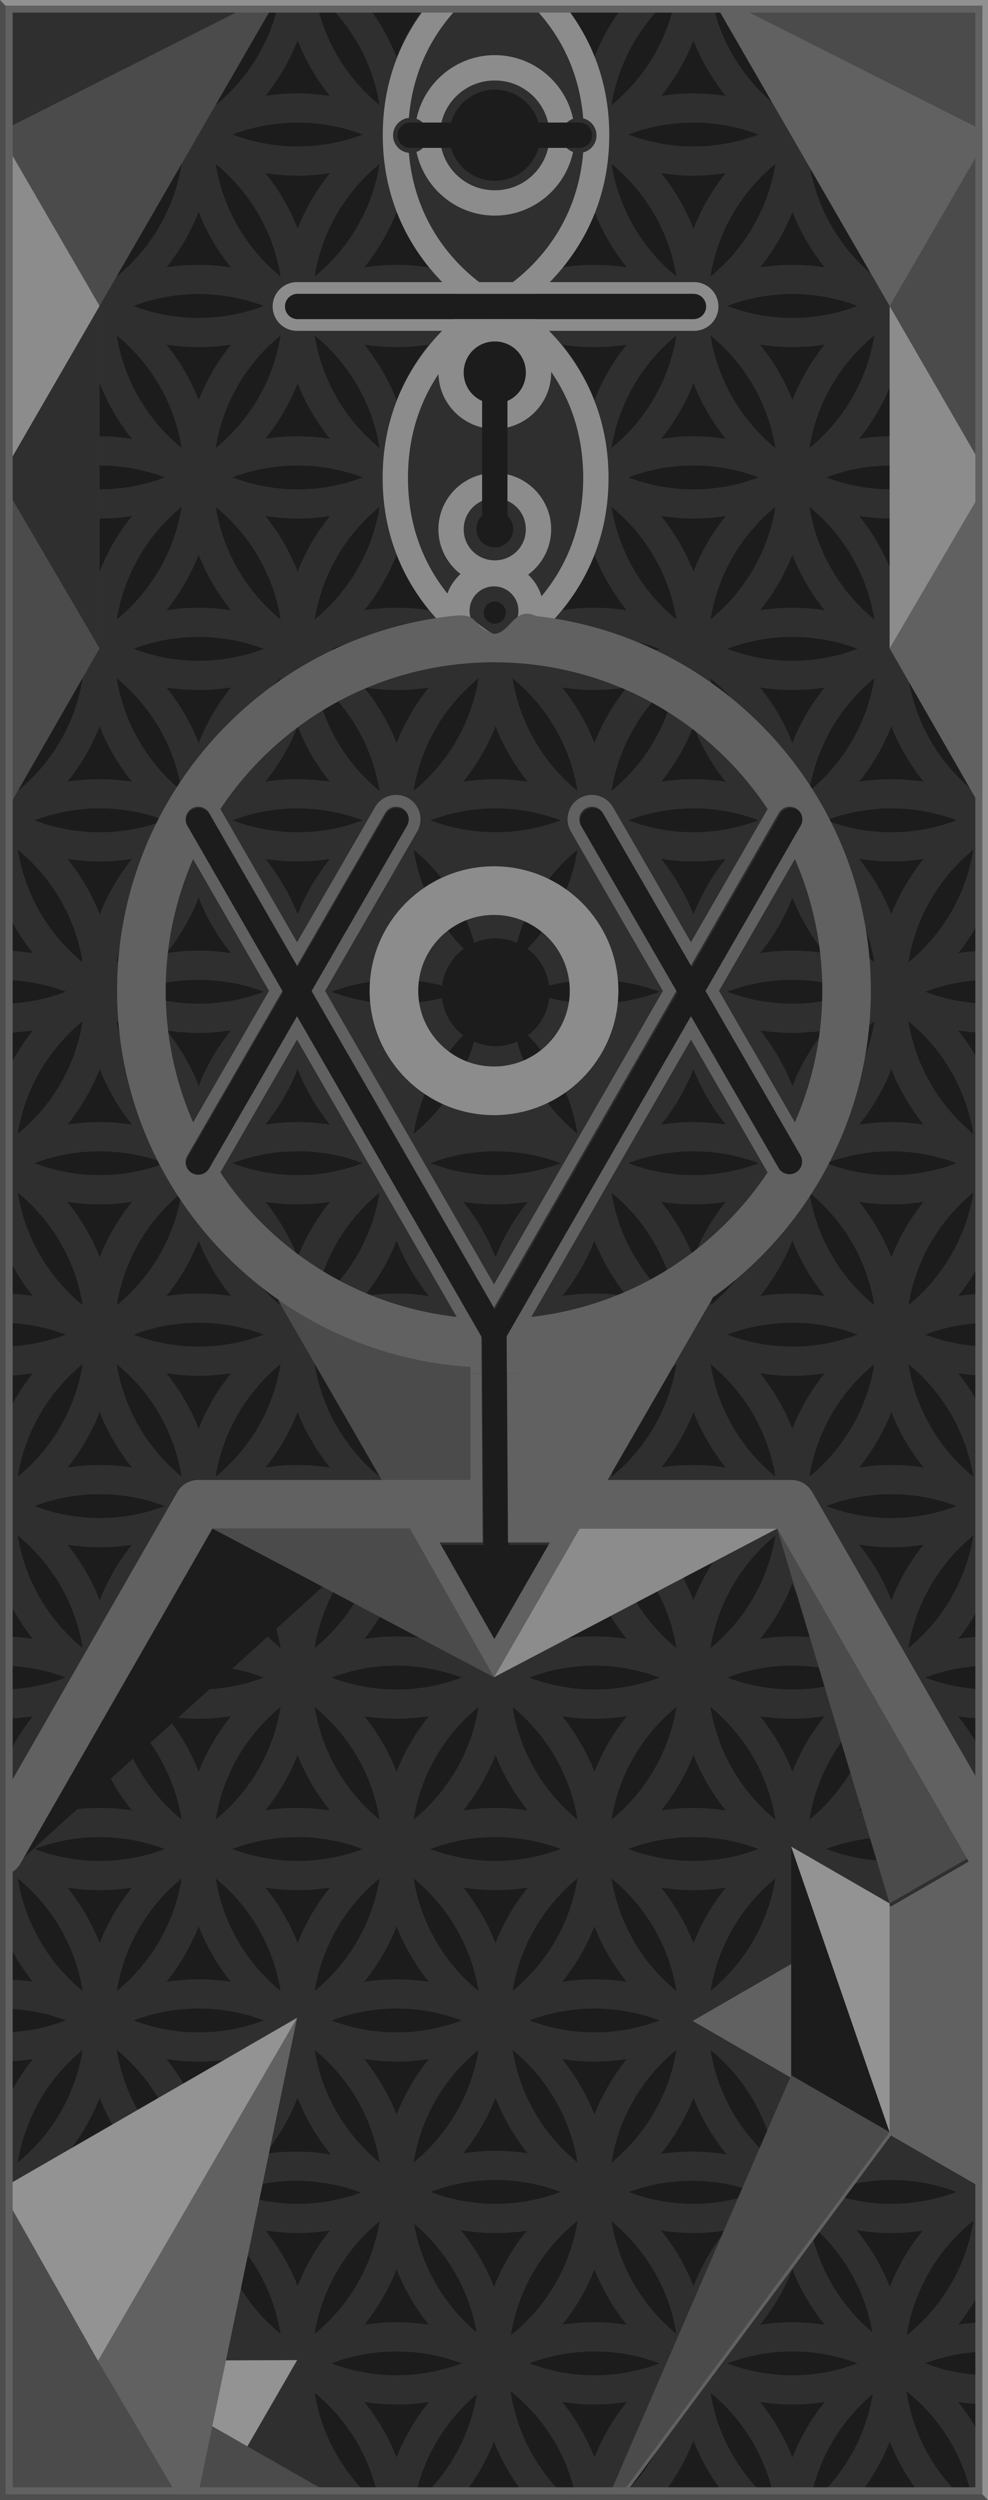 <?xml version="1.0" encoding="UTF-8" standalone="no"?>
<!-- Created with Inkscape (http://www.inkscape.org/) -->

<svg
   xmlns:dc="http://purl.org/dc/elements/1.1/"
   xmlns:cc="http://creativecommons.org/ns#"
   xmlns:rdf="http://www.w3.org/1999/02/22-rdf-syntax-ns#"
   xmlns:svg="http://www.w3.org/2000/svg"
   xmlns="http://www.w3.org/2000/svg"
   xmlns:sodipodi="http://sodipodi.sourceforge.net/DTD/sodipodi-0.dtd"
   xmlns:inkscape="http://www.inkscape.org/namespaces/inkscape"
   width="50.8mm"
   height="128.5mm"
   viewBox="0 0 50.8 128.5"
   version="1.1"
   id="svg85367"
   inkscape:version="0.92.4 (5da689c313, 2019-01-14)"
   sodipodi:docname="CB-7.svg"
   inkscape:export-filename="D:\Desktop\multiflower.png"
   inkscape:export-xdpi="4739.8994"
   inkscape:export-ydpi="4739.8994">
  <defs
     id="defs85361">
    <marker
       id="Arrow2Sstart"
       inkscape:isstock="true"
       inkscape:stockid="Arrow2Sstart"
       orient="auto"
       refX="0"
       refY="0"
       style="overflow:visible">
      <path
         d="M 8.72,4.03 -2.21,0.02 8.72,-4 c -1.75,2.37 -1.74,5.62 0,8.03 z"
         id="Arrow2SstartPath"
         style="fill:#000000;fill-opacity:1;stroke:#000000;stroke-opacity:1"
         transform="matrix(0.3,0,0,0.3,-0.69,0)"
         inkscape:connector-curvature="0" />
    </marker>
    <marker
       id="Arrow2Send"
       inkscape:isstock="true"
       inkscape:stockid="Arrow2Send"
       orient="auto"
       refX="0"
       refY="0"
       style="overflow:visible">
      <path
         d="M 8.72,4.03 -2.21,0.02 8.72,-4 c -1.75,2.37 -1.74,5.62 0,8.03 z"
         id="Arrow2SendPath"
         style="fill:#000000;fill-opacity:1;stroke:#000000;stroke-opacity:1"
         transform="matrix(-0.3,0,0,-0.3,0.69,0)"
         inkscape:connector-curvature="0" />
    </marker>
  </defs>
  <sodipodi:namedview
     id="base"
     pagecolor="#ffffff"
     bordercolor="#666666"
     borderopacity="1.0"
     inkscape:pageopacity="0.0"
     inkscape:pageshadow="2"
     inkscape:zoom="2.0000001"
     inkscape:cx="149.44407"
     inkscape:cy="295.39261"
     inkscape:document-units="mm"
     inkscape:current-layer="layer2"
     showgrid="false"
     fit-margin-top="0"
     fit-margin-left="0"
     fit-margin-right="0"
     fit-margin-bottom="0"
     units="px"
     inkscape:window-width="1920"
     inkscape:window-height="1057"
     inkscape:window-x="-8"
     inkscape:window-y="-8"
     inkscape:window-maximized="1"
     inkscape:snap-bbox="true"
     inkscape:bbox-nodes="true"
     inkscape:object-nodes="true"
     inkscape:snap-page="true"
     inkscape:object-paths="true"
     inkscape:snap-bbox-edge-midpoints="true"
     inkscape:bbox-paths="true"
     inkscape:snap-bbox-midpoints="true"
     inkscape:snap-intersection-paths="false"
     inkscape:snap-smooth-nodes="false"
     inkscape:snap-midpoints="false"
     inkscape:snap-object-midpoints="true"
     inkscape:snap-center="true"
     inkscape:snap-others="true"
     showguides="true"
     inkscape:guide-bbox="true"
     inkscape:snap-global="true"
     inkscape:snap-nodes="true"
     showborder="true"
     inkscape:showpageshadow="false" />
  <g
     inkscape:groupmode="layer"
     id="layer1"
     inkscape:label="Background"
     style="display:inline"
     sodipodi:insensitive="true">
    <path
       style="fill:#1c1c1c;fill-opacity:1;stroke:none;stroke-width:0.592;stroke-opacity:1"
       d="M 0,-2.7338665e-6 H 50.8 V 128.5 H 0 Z"
       id="rect4925"
       inkscape:connector-curvature="0" />
  </g>
  <g
     inkscape:groupmode="layer"
     id="layer4"
     inkscape:label="Flower"
     style="display:inline"
     sodipodi:insensitive="true">
    <path
       style="color:#000000;font-style:normal;font-variant:normal;font-weight:normal;font-stretch:normal;font-size:medium;line-height:normal;font-family:sans-serif;font-variant-ligatures:normal;font-variant-position:normal;font-variant-caps:normal;font-variant-numeric:normal;font-variant-alternates:normal;font-feature-settings:normal;text-indent:0;text-align:start;text-decoration:none;text-decoration-line:none;text-decoration-style:solid;text-decoration-color:#000000;letter-spacing:normal;word-spacing:normal;text-transform:none;writing-mode:lr-tb;direction:ltr;text-orientation:mixed;dominant-baseline:auto;baseline-shift:baseline;text-anchor:start;white-space:normal;shape-padding:0;clip-rule:nonzero;display:inline;overflow:visible;visibility:visible;opacity:1;isolation:auto;mix-blend-mode:normal;color-interpolation:sRGB;color-interpolation-filters:linearRGB;solid-color:#000000;solid-opacity:1;vector-effect:none;fill:#2f2f2f;fill-opacity:1;fill-rule:nonzero;stroke:none;stroke-width:5.669;stroke-linecap:butt;stroke-linejoin:miter;stroke-miterlimit:4;stroke-dasharray:none;stroke-dashoffset:0;stroke-opacity:1;paint-order:normal;color-rendering:auto;image-rendering:auto;shape-rendering:auto;text-rendering:auto;enable-background:accumulate"
       d="M 6.658,0 C 3.853,3.424 1.595,7.308 0,11.518 v 29.131 C 1.546,44.727 3.701,48.508 6.385,51.855 4.349,51.545 2.269,51.371 0.148,51.371 0.099,51.371 0.05,51.375 0,51.375 v 5.67 c 0.05,-2.06e-4 0.099,-0.004 0.148,-0.004 4.45,0 8.699,0.826 12.621,2.312 C 9.39,60.634 5.766,61.424 1.98,61.615 1.373,61.646 0.763,61.662 0.148,61.662 0.099,61.662 0.05,61.658 0,61.658 v 5.67 c 0.05,1.77e-4 0.099,0.004 0.148,0.004 2.122,0 4.204,-0.164 6.238,-0.479 C 3.7,70.201 1.545,73.984 0,78.064 v 29.098 c 1.547,4.073 3.702,7.85 6.385,11.193 -2.034,-0.311 -4.116,-0.473 -6.236,-0.473 -0.05,0 -0.099,0.004 -0.148,0.004 v 5.668 c 0.05,-2.1e-4 0.099,-0.004 0.148,-0.004 4.304,0 8.427,0.762 12.242,2.156 0.129,0.047 0.255,0.101 0.383,0.15 -3.923,1.487 -8.173,2.314 -12.625,2.314 -0.05,0 -0.099,-0.004 -0.148,-0.004 v 5.67 c 0.05,1.8e-4 0.099,0.004 0.148,0.004 2.123,0 4.202,-0.18 6.238,-0.492 C 3.699,136.7 1.545,140.489 0,144.574 v 29.1 c 1.545,4.077 3.697,7.858 6.381,11.203 -2.034,-0.31 -4.113,-0.484 -6.232,-0.484 -0.05,0 -0.099,0.004 -0.148,0.004 v 5.67 c 0.05,-2.1e-4 0.099,-0.004 0.148,-0.004 4.45,0 8.699,0.826 12.621,2.312 -3.38,1.281 -7.003,2.07 -10.789,2.262 -0.607,0.031 -1.217,0.047 -1.832,0.047 -0.05,0 -0.099,-0.004 -0.148,-0.004 v 5.67 c 0.05,1.8e-4 0.099,0.004 0.148,0.004 2.127,0 4.21,-0.181 6.25,-0.494 C 3.705,203.212 1.547,207.002 0,211.09 v 29.068 c 1.54,4.082 3.688,7.868 6.371,11.217 -2.03,-0.31 -4.107,-0.471 -6.223,-0.471 -0.05,0 -0.099,0.004 -0.148,0.004 v 5.67 c 0.05,-1.4e-4 0.099,-0.004 0.148,-0.004 4.304,0 8.427,0.76 12.242,2.154 0.129,0.047 0.255,0.101 0.383,0.15 -3.923,1.488 -8.173,2.316 -12.625,2.316 -0.05,0 -0.099,-0.004 -0.148,-0.004 v 5.668 c 0.05,1.1e-4 0.099,0.004 0.148,0.004 2.122,0 4.201,-0.179 6.236,-0.49 C 3.699,269.722 1.545,273.509 0,277.592 v 29.098 c 1.546,4.079 3.7,7.862 6.385,11.209 -2.035,-0.31 -4.115,-0.484 -6.236,-0.484 -0.05,0 -0.099,0.004 -0.148,0.004 v 5.67 c 0.05,-2e-4 0.099,-0.004 0.148,-0.004 4.45,0 8.699,0.826 12.621,2.312 -3.38,1.281 -7.003,2.07 -10.789,2.262 -0.607,0.031 -1.217,0.047 -1.832,0.047 -0.05,0 -0.099,-0.004 -0.148,-0.004 v 5.67 c 0.05,1.8e-4 0.099,0.004 0.148,0.004 2.122,0 4.204,-0.164 6.238,-0.479 C 3.7,336.244 1.545,340.026 0,344.105 v 29.102 c 1.542,4.072 3.69,7.848 6.369,11.189 -2.029,-0.309 -4.106,-0.471 -6.221,-0.471 -0.05,0 -0.099,0.004 -0.148,0.004 v 5.67 c 0.05,-2e-4 0.099,-0.004 0.148,-0.004 4.304,0 8.427,0.76 12.242,2.154 0.132,0.048 0.26,0.104 0.391,0.154 -3.383,1.283 -7.01,2.074 -10.801,2.266 -0.607,0.031 -1.217,0.047 -1.832,0.047 -0.05,0 -0.099,-0.004 -0.148,-0.004 v 5.668 c 0.05,1.8e-4 0.099,0.004 0.148,0.004 2.122,0 4.201,-0.179 6.236,-0.49 C 3.699,402.743 1.545,406.53 0,410.613 v 75.057 h 73.307 c -6.394,-5.361 -10.865,-12.923 -12.252,-21.543 6.501,5.316 11.063,12.893 12.527,21.543 h 6.736 c 1.441,-8.503 5.875,-15.965 12.201,-21.266 -1.396,8.483 -5.775,15.941 -12.039,21.266 h 30.756 c -6.414,-5.446 -10.867,-13.114 -12.156,-21.844 6.703,5.328 11.415,13.028 12.91,21.844 h 6.727 c 1.464,-8.65 6.026,-16.227 12.527,-21.543 -1.387,8.621 -5.86,16.182 -12.254,21.543 h 8.076 c 3.162,-3.587 5.71,-7.729 7.484,-12.256 1.776,4.533 4.343,8.665 7.51,12.256 h 8.049 c -6.395,-5.36 -10.864,-12.924 -12.252,-21.543 6.501,5.316 11.063,12.893 12.527,21.543 h 6.734 c 1.441,-8.504 5.876,-15.965 12.203,-21.266 -1.395,8.485 -5.778,15.939 -12.041,21.266 h 30.756 c -6.414,-5.445 -10.864,-13.113 -12.154,-21.842 6.702,5.328 11.412,13.028 12.906,21.842 H 192 v -9.268 c -1.523,-3.806 -3.577,-7.344 -6.105,-10.494 1.993,0.305 4.03,0.476 6.105,0.484 v -5.67 c -4.398,-0.018 -8.599,-0.839 -12.479,-2.311 0.129,-0.05 0.256,-0.105 0.387,-0.152 3.77,-1.378 7.842,-2.133 12.092,-2.15 v -5.67 l -1.969,0.051 c -1.387,0.07 -2.754,0.211 -4.102,0.416 2.509,-3.13 4.552,-6.641 6.07,-10.418 v -97.16 c -1.524,-3.78 -3.574,-7.293 -6.088,-10.426 1.987,0.304 4.019,0.463 6.088,0.471 v -5.672 c -4.397,-0.018 -8.596,-0.842 -12.475,-2.312 0.128,-0.05 0.254,-0.103 0.383,-0.15 3.77,-1.378 7.842,-2.133 12.092,-2.15 v -5.67 c -0.66,0.002 -1.317,0.018 -1.969,0.051 -1.388,0.071 -2.758,0.211 -4.107,0.416 2.51,-3.133 4.556,-6.648 6.076,-10.428 v -30.637 c -1.521,-3.789 -3.569,-7.31 -6.086,-10.447 1.988,0.304 4.016,0.478 6.086,0.486 v -5.668 c -4.397,-0.018 -8.596,-0.842 -12.475,-2.312 0.128,-0.049 0.254,-0.103 0.383,-0.15 3.77,-1.378 7.842,-2.133 12.092,-2.15 v -5.67 c -0.66,0.002 -1.317,0.016 -1.969,0.049 -1.391,0.071 -2.76,0.218 -4.111,0.424 2.515,-3.137 4.561,-6.657 6.08,-10.443 v -30.631 c -1.525,-3.785 -3.579,-7.303 -6.098,-10.439 1.991,0.304 4.025,0.474 6.098,0.482 v -5.67 c -4.397,-0.018 -8.596,-0.842 -12.475,-2.312 0.128,-0.05 0.254,-0.103 0.383,-0.15 3.77,-1.378 7.842,-2.133 12.092,-2.15 v -5.67 c -0.66,0.002 -1.317,0.018 -1.969,0.051 -1.387,0.07 -2.754,0.211 -4.102,0.416 2.509,-3.13 4.552,-6.641 6.07,-10.418 V 143.801 c -1.52,-3.787 -3.567,-7.307 -6.082,-10.443 1.986,0.303 4.015,0.472 6.082,0.48 v -5.67 c -4.397,-0.018 -8.596,-0.84 -12.475,-2.311 0.128,-0.049 0.254,-0.103 0.383,-0.15 3.77,-1.378 7.842,-2.135 12.092,-2.152 v -5.668 c -0.66,0.002 -1.317,0.016 -1.969,0.049 -1.391,0.071 -2.761,0.218 -4.111,0.426 2.513,-3.133 4.56,-6.648 6.08,-10.43 V 77.285 c -1.525,-3.782 -3.576,-7.297 -6.092,-10.432 1.987,0.307 4.021,0.467 6.092,0.475 v -5.67 c -4.397,-0.019 -8.596,-0.842 -12.475,-2.312 0.128,-0.049 0.254,-0.103 0.383,-0.15 3.77,-1.378 7.842,-2.133 12.092,-2.15 V 51.375 c -0.66,0.003 -1.317,0.018 -1.969,0.051 -1.388,0.071 -2.758,0.211 -4.107,0.416 2.51,-3.133 4.556,-6.647 6.076,-10.428 V 10.73 C 190.426,6.822 188.269,3.211 185.639,0 h -7.736 c 5.691,5.266 9.65,12.366 10.941,20.381 C 182.633,15.304 178.19,8.166 176.525,0 h -7.152 c -1.664,8.165 -6.103,15.302 -12.312,20.379 C 158.351,12.366 162.307,5.266 167.994,0 h -7.732 c -2.711,3.314 -4.921,7.054 -6.508,11.105 C 152.165,7.048 149.934,3.316 147.215,0 h -7.713 c 5.691,5.266 9.65,12.366 10.941,20.381 C 144.232,15.304 139.79,8.166 138.125,0 h -7.152 C 129.308,8.169 124.865,15.308 118.65,20.385 119.941,12.37 123.9,5.267 129.59,0 h -7.717 c -2.486,3.029 -4.564,6.403 -6.113,10.061 -0.145,0.342 -0.274,0.692 -0.41,1.039 C 113.761,7.044 111.531,3.315 108.814,0 H 83.482 C 80.766,3.315 78.538,7.045 76.949,11.1 75.36,7.044 73.131,3.315 70.414,0 h -7.715 c 5.691,5.266 9.65,12.364 10.941,20.379 C 67.43,15.302 62.99,8.166 61.326,0 H 54.172 C 52.507,8.169 48.064,15.308 41.85,20.385 43.14,12.37 47.099,5.267 52.789,0 H 45.082 C 42.365,3.314 40.136,7.043 38.547,11.098 38.411,10.751 38.281,10.402 38.137,10.061 36.588,6.404 34.51,3.029 32.025,0 H 24.299 C 29.99,5.266 33.948,12.364 35.24,20.379 29.03,15.302 24.587,8.166 22.922,0 H 15.771 C 14.107,8.169 9.663,15.308 3.449,20.385 4.739,12.37 8.699,5.267 14.389,0 Z M 19.348,7.838 c 0.136,0.347 0.265,0.697 0.41,1.039 1.492,3.521 3.471,6.783 5.834,9.725 -2.038,-0.311 -4.12,-0.486 -6.244,-0.486 -0.711,0 -1.417,0.019 -2.119,0.055 -1.392,0.071 -2.765,0.212 -4.117,0.418 2.584,-3.227 4.704,-6.84 6.236,-10.75 z m 38.4,0.002 c 1.534,3.915 3.659,7.532 6.248,10.762 -2.039,-0.311 -4.123,-0.486 -6.248,-0.486 -0.711,0 -1.417,0.019 -2.119,0.055 -1.397,0.071 -2.775,0.213 -4.133,0.42 2.588,-3.227 4.718,-6.837 6.252,-10.75 z m 76.803,0 c 1.534,3.915 3.66,7.532 6.248,10.762 -2.04,-0.312 -4.124,-0.486 -6.25,-0.486 -0.711,0 -1.415,0.019 -2.117,0.055 -1.395,0.071 -2.77,0.22 -4.125,0.428 2.587,-3.228 4.71,-6.844 6.244,-10.758 z m 38.398,0 c 0.136,0.347 0.267,0.695 0.412,1.037 1.492,3.521 3.472,6.782 5.834,9.725 -2.038,-0.311 -4.12,-0.486 -6.244,-0.486 -0.711,0 -1.417,0.019 -2.119,0.055 -1.396,0.071 -2.771,0.222 -4.127,0.43 2.587,-3.229 4.71,-6.846 6.244,-10.76 z M 96,17.395 c 4.026,-1.2e-4 7.417,2.693 8.484,6.375 h 7.934 a 2.458,2.458 0 1 1 0,4.916 h -7.932 c -1.064,3.687 -4.457,6.385 -8.486,6.385 -4.029,1.21e-4 -7.422,-2.698 -8.486,-6.385 h -7.93 a 2.458,2.458 0 1 1 0,-4.916 h 7.932 C 88.583,20.088 91.974,17.394 96,17.395 Z m -76.652,6.391 c 4.304,1e-6 8.427,0.76 12.242,2.154 0.132,0.048 0.26,0.104 0.391,0.154 -3.383,1.283 -7.008,2.074 -10.799,2.266 -0.607,0.031 -1.219,0.047 -1.834,0.047 -4.453,0 -8.704,-0.826 -12.629,-2.314 0.129,-0.05 0.256,-0.105 0.387,-0.152 3.815,-1.394 7.938,-2.154 12.242,-2.154 z m 38.4,0 c 4.449,0 8.697,0.826 12.619,2.312 -3.379,1.28 -7,2.071 -10.785,2.262 -0.607,0.031 -1.219,0.047 -1.834,0.047 -4.449,0 -8.696,-0.825 -12.617,-2.311 3.921,-1.485 8.169,-2.311 12.617,-2.311 z m 76.801,0 c 4.304,1e-6 8.427,0.76 12.242,2.154 0.13,0.048 0.257,0.103 0.387,0.152 -3.924,1.488 -8.176,2.314 -12.629,2.314 -4.452,0 -8.703,-0.827 -12.627,-2.314 0.129,-0.05 0.256,-0.105 0.387,-0.152 3.815,-1.394 7.936,-2.154 12.24,-2.154 z m 38.402,0 c 4.304,0 8.425,0.76 12.24,2.154 0.13,0.048 0.257,0.103 0.387,0.152 -3.924,1.488 -8.175,2.314 -12.627,2.314 -4.452,0 -8.705,-0.827 -12.629,-2.314 0.129,-0.05 0.256,-0.105 0.387,-0.152 3.815,-1.394 7.938,-2.154 12.242,-2.154 z M 35.242,31.803 c -1.411,8.777 -6.014,16.463 -12.594,21.84 1.412,-8.775 6.014,-16.464 12.594,-21.84 z m 38.4,0 c -1.411,8.777 -6.014,16.463 -12.594,21.84 1.412,-8.775 6.014,-16.464 12.594,-21.84 z m 76.801,0.002 c -1.412,8.775 -6.013,16.462 -12.594,21.838 1.412,-8.774 6.015,-16.462 12.594,-21.838 z m 38.4,0 c -1.413,8.773 -6.012,16.459 -12.592,21.834 1.412,-8.772 6.014,-16.459 12.592,-21.834 z M 3.455,31.811 C 10.03,37.185 14.628,44.867 16.041,53.637 9.467,48.261 4.867,40.581 3.455,31.811 Z m 38.4,0 C 48.431,37.185 53.028,44.867 54.441,53.637 47.866,48.262 43.268,40.58 41.855,31.811 Z m 76.801,0 c 6.575,5.374 11.173,13.056 12.586,21.824 -6.575,-5.374 -11.173,-13.056 -12.586,-21.824 z m 38.41,0.008 c 6.569,5.373 11.161,13.05 12.574,21.812 -6.568,-5.372 -11.16,-13.05 -12.574,-21.812 z m -93.047,1.76 c -2.597,3.234 -4.734,6.852 -6.271,10.775 -0.136,-0.347 -0.265,-0.697 -0.41,-1.039 -1.492,-3.521 -3.47,-6.783 -5.832,-9.725 2.037,0.311 4.119,0.486 6.242,0.486 2.134,0 4.224,-0.183 6.271,-0.498 z m 64.26,0 c 2.046,0.315 4.136,0.498 6.27,0.498 2.129,0 4.214,-0.182 6.256,-0.496 -2.592,3.233 -4.718,6.854 -6.254,10.773 -1.537,-3.923 -3.675,-7.542 -6.271,-10.775 z m 38.422,0.004 c 2.04,0.313 4.123,0.494 6.25,0.494 2.127,0 4.211,-0.181 6.252,-0.494 -2.365,2.945 -4.349,6.208 -5.842,9.732 -0.145,0.342 -0.276,0.692 -0.412,1.039 -0.136,-0.347 -0.265,-0.697 -0.41,-1.039 -1.493,-3.524 -3.473,-6.789 -5.838,-9.732 z m -153.598,0.008 c 2.038,0.311 4.12,0.486 6.244,0.486 0.711,0 1.417,-0.019 2.119,-0.055 1.396,-0.071 2.771,-0.222 4.127,-0.43 -2.588,3.23 -4.712,6.848 -6.246,10.764 C 19.212,44.008 19.083,43.657 18.938,43.314 17.446,39.793 15.467,36.531 13.104,33.59 Z m 140.65,7.496 c 1.534,3.919 3.66,7.54 6.25,10.773 -2.041,-0.312 -4.127,-0.488 -6.254,-0.488 -0.711,0 -1.417,0.019 -2.119,0.055 -1.398,0.071 -2.777,0.213 -4.135,0.42 2.591,-3.23 4.724,-6.843 6.258,-10.76 z m -76.805,0.006 c 1.537,3.923 3.674,7.541 6.27,10.775 -2.046,-0.315 -4.136,-0.496 -6.27,-0.496 -2.134,-1e-6 -4.224,0.183 -6.271,0.498 2.597,-3.234 4.734,-6.853 6.271,-10.777 z m 38.4,0 c 1.537,3.924 3.675,7.541 6.271,10.775 -2.047,-0.315 -4.138,-0.496 -6.271,-0.496 -0.711,0 -1.417,0.019 -2.119,0.055 -1.397,0.071 -2.775,0.213 -4.133,0.42 2.588,-3.228 4.718,-6.839 6.252,-10.754 z m -76.803,0.002 c 1.536,3.92 3.672,7.534 6.266,10.766 -2.044,-0.313 -4.133,-0.488 -6.264,-0.488 -0.711,0 -1.417,0.019 -2.119,0.055 -1.397,0.071 -2.772,0.222 -4.129,0.43 2.588,-3.23 4.712,-6.847 6.246,-10.762 z m 19.201,15.895 h 76.803 a 2.458,2.458 0 1 1 0,4.916 H 57.748 a 2.458,2.458 0 1 1 0,-4.916 z m -19.199,0.053 c 4.304,-1e-6 8.427,0.76 12.242,2.154 0.132,0.048 0.26,0.104 0.391,0.154 -3.383,1.283 -7.01,2.074 -10.801,2.266 -0.607,0.031 -1.217,0.047 -1.832,0.047 -4.452,0 -8.705,-0.827 -12.629,-2.314 0.129,-0.05 0.256,-0.105 0.387,-0.152 3.815,-1.394 7.938,-2.154 12.242,-2.154 z m 115.201,0 c 4.304,0 8.427,0.76 12.242,2.154 0.13,0.047 0.256,0.103 0.385,0.152 -3.924,1.488 -8.175,2.314 -12.627,2.314 -4.452,1e-6 -8.703,-0.827 -12.627,-2.314 0.129,-0.05 0.255,-0.105 0.385,-0.152 3.815,-1.394 7.938,-2.154 12.242,-2.154 z M 16.043,65.059 C 14.632,73.838 10.029,81.529 3.447,86.906 4.857,78.128 9.462,70.436 16.043,65.059 Z m 38.4,0 C 53.033,73.838 48.43,81.529 41.848,86.906 43.258,78.128 47.862,70.436 54.443,65.059 Z m 76.801,0 c -1.411,8.779 -6.014,16.47 -12.596,21.848 1.41,-8.778 6.014,-16.47 12.596,-21.848 z m 38.4,0 c -1.411,8.779 -6.014,16.47 -12.596,21.848 1.41,-8.778 6.014,-16.47 12.596,-21.848 z m -146.994,0.006 c 6.576,5.374 11.176,13.055 12.59,21.824 -6.575,-5.374 -11.177,-13.055 -12.59,-21.824 z m 115.205,0 c 6.576,5.374 11.174,13.057 12.588,21.826 -6.575,-5.374 -11.175,-13.057 -12.588,-21.826 z m -76.801,0.002 c 6.575,5.373 11.172,13.054 12.586,21.822 -6.575,-5.374 -11.173,-13.054 -12.586,-21.822 z m 115.201,0 c 6.575,5.374 11.174,13.056 12.588,21.824 C 182.268,81.516 177.669,73.836 176.256,65.066 Z M 96,65.268 c 3.771,-4.9e-5 6.828,3.057 6.828,6.828 4e-5,2.903 -1.815,5.375 -4.369,6.363 v 21.562 c 0.684,0.651 1.115,1.565 1.115,2.584 4.7e-5,1.974 -1.6,3.574 -3.574,3.574 -1.974,5e-5 -3.574,-1.6 -3.574,-3.574 -2.4e-5,-1.019 0.431,-1.933 1.115,-2.584 V 78.459 C 90.987,77.471 89.172,74.999 89.172,72.096 89.172,68.325 92.229,65.268 96,65.268 Z m -12.789,1.578 c -2.592,3.231 -4.726,6.845 -6.262,10.764 -1.535,-3.917 -3.667,-7.528 -6.258,-10.758 2.04,0.316 4.13,0.48 6.258,0.48 0.711,0 1.417,-0.019 2.119,-0.055 1.402,-0.071 2.782,-0.221 4.143,-0.432 z m -38.404,0.006 c -2.591,3.229 -4.725,6.839 -6.26,10.756 -0.136,-0.346 -0.265,-0.695 -0.41,-1.037 -1.49,-3.517 -3.465,-6.778 -5.824,-9.717 2.034,0.314 4.115,0.479 6.236,0.479 2.128,0 4.218,-0.164 6.258,-0.48 z m 76.779,0.002 c -2.36,2.939 -4.336,6.199 -5.826,9.717 -0.145,0.342 -0.274,0.692 -0.41,1.039 -1.534,-3.915 -3.665,-7.524 -6.254,-10.752 2.04,0.313 4.128,0.475 6.254,0.475 2.121,0 4.203,-0.165 6.236,-0.479 z m 38.4,0 c -2.36,2.939 -4.336,6.199 -5.826,9.717 -0.145,0.342 -0.274,0.692 -0.41,1.039 -1.534,-3.915 -3.667,-7.524 -6.256,-10.752 2.04,0.313 4.129,0.475 6.256,0.475 2.121,0 4.203,-0.165 6.236,-0.479 z m -140.639,7.494 c 0.136,0.347 0.265,0.697 0.41,1.039 1.492,3.521 3.473,6.783 5.836,9.727 -2.039,-0.311 -4.122,-0.486 -6.246,-0.486 -0.711,0 -1.417,0.019 -2.119,0.055 -1.392,0.071 -2.766,0.212 -4.119,0.418 2.584,-3.228 4.706,-6.841 6.238,-10.752 z m 38.4,0.002 c 1.536,3.92 3.671,7.536 6.266,10.768 -2.045,-0.313 -4.134,-0.49 -6.266,-0.49 -0.711,0 -1.417,0.019 -2.119,0.055 -1.397,0.071 -2.775,0.213 -4.133,0.42 2.588,-3.228 4.718,-6.838 6.252,-10.752 z m 76.803,0 c 1.536,3.92 3.67,7.536 6.264,10.768 -2.045,-0.313 -4.134,-0.49 -6.266,-0.49 -0.711,0 -1.415,0.019 -2.117,0.055 -1.396,0.071 -2.771,0.222 -4.127,0.43 2.588,-3.23 4.712,-6.847 6.246,-10.762 z m 38.398,0 c 0.136,0.347 0.267,0.695 0.412,1.037 1.492,3.521 3.469,6.784 5.832,9.727 -2.037,-0.311 -4.119,-0.486 -6.242,-0.486 -0.711,0 -1.417,0.019 -2.119,0.055 -1.397,0.071 -2.772,0.222 -4.129,0.43 2.588,-3.23 4.712,-6.847 6.246,-10.762 z M 19.348,90.297 c 4.304,10e-7 8.427,0.76 12.242,2.154 0.129,0.047 0.255,0.101 0.383,0.15 -3.923,1.488 -8.173,2.316 -12.625,2.316 -4.452,10e-7 -8.702,-0.829 -12.625,-2.316 0.128,-0.049 0.254,-0.103 0.383,-0.15 3.815,-1.394 7.938,-2.154 12.242,-2.154 z m 38.4,0 c 4.304,10e-7 8.427,0.76 12.242,2.154 0.129,0.047 0.255,0.101 0.383,0.15 -3.923,1.488 -8.173,2.316 -12.625,2.316 -4.453,0 -8.705,-0.826 -12.629,-2.314 0.129,-0.05 0.256,-0.105 0.387,-0.152 3.815,-1.394 7.938,-2.154 12.242,-2.154 z m 76.801,0 c 4.304,-10e-7 8.427,0.76 12.242,2.154 0.132,0.048 0.26,0.104 0.391,0.154 -3.383,1.283 -7.009,2.074 -10.799,2.266 -0.607,0.031 -1.219,0.047 -1.834,0.047 -4.452,10e-7 -8.703,-0.827 -12.627,-2.314 0.129,-0.05 0.256,-0.105 0.387,-0.152 3.815,-1.394 7.936,-2.154 12.24,-2.154 z m 38.402,0 c 4.304,-10e-7 8.425,0.76 12.24,2.154 0.132,0.048 0.26,0.104 0.391,0.154 -3.383,1.283 -7.009,2.074 -10.799,2.266 -0.607,0.031 -1.217,0.047 -1.832,0.047 -4.452,10e-7 -8.705,-0.827 -12.629,-2.314 0.129,-0.05 0.256,-0.105 0.387,-0.152 3.815,-1.394 7.938,-2.154 12.242,-2.154 z M 3.455,98.322 C 10.03,103.697 14.631,111.379 16.043,120.148 9.467,114.775 4.868,107.092 3.455,98.322 Z m 31.785,0 c -1.412,8.763 -6.004,16.439 -12.572,21.813 1.415,-8.762 6.004,-16.441 12.572,-21.813 z m 6.615,0 c 6.575,5.374 11.175,13.057 12.588,21.826 -6.576,-5.374 -11.175,-13.057 -12.588,-21.826 z m 76.801,0 c 6.575,5.374 11.175,13.055 12.588,21.824 -6.576,-5.374 -11.175,-13.055 -12.588,-21.824 z m 31.787,0 c -1.412,8.763 -6.005,16.441 -12.574,21.814 1.415,-8.763 6.005,-16.443 12.574,-21.814 z m 6.613,0 c 6.575,5.374 11.175,13.057 12.588,21.826 -6.576,-5.374 -11.175,-13.057 -12.588,-21.826 z m 31.787,0 c -1.412,8.762 -6.004,16.439 -12.572,21.813 1.415,-8.763 6.004,-16.441 12.572,-21.813 z m -115.203,0.002 c -1.412,8.762 -6.005,16.438 -12.572,21.811 1.415,-8.762 6.005,-16.439 12.572,-21.811 z m -60.564,1.766 c 2.047,0.315 4.137,0.496 6.271,0.496 2.128,0 4.213,-0.181 6.254,-0.494 -2.366,2.945 -4.35,6.209 -5.844,9.734 -0.145,0.342 -0.274,0.692 -0.41,1.039 -1.537,-3.923 -3.675,-7.541 -6.271,-10.775 z m 50.943,0 c -2.597,3.234 -4.734,6.851 -6.271,10.773 -0.136,-0.346 -0.265,-0.695 -0.41,-1.037 -1.493,-3.524 -3.474,-6.789 -5.84,-9.732 2.04,0.313 4.123,0.492 6.25,0.492 2.134,0 4.224,-0.181 6.271,-0.496 z m 64.26,0 c 2.046,0.315 4.136,0.496 6.27,0.496 2.135,0 4.226,-0.181 6.273,-0.496 -2.596,3.234 -4.734,6.851 -6.271,10.773 -1.537,-3.923 -3.675,-7.54 -6.271,-10.773 z m 38.42,0.002 c 2.041,0.313 4.125,0.494 6.252,0.494 2.127,0 4.21,-0.181 6.25,-0.494 -2.366,2.944 -4.347,6.21 -5.84,9.734 -0.145,0.342 -0.276,0.691 -0.412,1.037 -0.136,-0.346 -0.265,-0.695 -0.41,-1.037 -1.493,-3.525 -3.474,-6.79 -5.84,-9.734 z m -89.75,7.512 c 1.534,3.915 3.665,7.525 6.254,10.754 -2.04,-0.313 -4.128,-0.475 -6.254,-0.475 -2.123,0 -4.208,0.166 -6.244,0.48 2.587,-3.229 4.71,-6.846 6.244,-10.76 z m 38.4,0 c 0.136,0.347 0.265,0.697 0.41,1.039 1.491,3.519 3.472,6.778 5.832,9.719 -2.035,-0.315 -4.12,-0.479 -6.242,-0.479 -0.711,0 -1.417,0.017 -2.119,0.053 -1.396,0.071 -2.771,0.221 -4.127,0.43 2.588,-3.23 4.712,-6.847 6.246,-10.762 z m 38.4,0 c 0.136,0.347 0.265,0.697 0.41,1.039 1.49,3.516 3.468,6.773 5.826,9.713 -2.034,-0.311 -4.116,-0.473 -6.236,-0.473 -0.711,0 -1.417,0.017 -2.119,0.053 -1.402,0.071 -2.782,0.221 -4.143,0.432 2.592,-3.231 4.726,-6.845 6.262,-10.764 z m -115.203,0.002 c 1.534,3.915 3.667,7.524 6.256,10.752 -2.04,-0.313 -4.128,-0.475 -6.254,-0.475 -0.711,0 -1.417,0.017 -2.119,0.053 -1.396,0.071 -2.771,0.221 -4.127,0.43 2.587,-3.229 4.71,-6.846 6.244,-10.76 z M 96,116.678 c 1.183,0 2.143,0.959 2.143,2.143 4e-6,1.183 -0.959,2.143 -2.143,2.143 -1.183,0 -2.143,-0.959 -2.143,-2.143 -4e-6,-1.183 0.959,-2.143 2.143,-2.143 z m -57.451,6.873 c 4.304,0 8.427,0.762 12.242,2.156 0.129,0.047 0.255,0.101 0.383,0.15 -3.923,1.487 -8.173,2.314 -12.625,2.314 -4.451,0 -8.702,-0.827 -12.625,-2.314 0.128,-0.049 0.254,-0.103 0.383,-0.15 3.815,-1.394 7.938,-2.156 12.242,-2.156 z m 38.4,0 c 4.447,0 8.693,0.828 12.613,2.312 -3.92,1.484 -8.166,2.309 -12.613,2.309 -4.448,0 -8.695,-0.824 -12.615,-2.309 3.921,-1.485 8.167,-2.312 12.615,-2.312 z m 38.4,0 c 4.448,0 8.694,0.827 12.615,2.312 -3.921,1.485 -8.168,2.309 -12.615,2.309 -4.452,-10e-6 -8.702,-0.827 -12.625,-2.314 0.128,-0.049 0.254,-0.103 0.383,-0.15 3.815,-1.394 7.938,-2.156 12.242,-2.156 z m 38.4,0 c 4.304,0 8.427,0.762 12.242,2.156 0.129,0.047 0.255,0.101 0.383,0.15 -3.923,1.487 -8.173,2.314 -12.625,2.314 -4.452,0 -8.702,-0.827 -12.625,-2.314 0.128,-0.049 0.254,-0.103 0.383,-0.15 3.815,-1.394 7.938,-2.156 12.242,-2.156 z m -137.709,8.021 c -1.413,8.773 -6.013,16.459 -12.592,21.834 1.412,-8.772 6.015,-16.459 12.592,-21.834 z m 38.4,0 c -1.413,8.773 -6.013,16.459 -12.592,21.834 1.412,-8.772 6.015,-16.459 12.592,-21.834 z m 38.4,0 c -1.413,8.773 -6.013,16.459 -12.592,21.834 1.412,-8.772 6.015,-16.459 12.592,-21.834 z m 38.4,0 c -1.413,8.773 -6.013,16.459 -12.592,21.834 1.412,-8.772 6.014,-16.459 12.592,-21.834 z m 38.4,0 c -1.413,8.773 -6.013,16.459 -12.592,21.834 1.412,-8.772 6.015,-16.459 12.592,-21.834 z m -146.988,0.008 c 6.574,5.373 11.173,13.053 12.586,21.82 -6.574,-5.373 -11.172,-13.053 -12.586,-21.82 z m 115.203,0 c 6.575,5.374 11.173,13.054 12.586,21.822 -6.574,-5.373 -11.172,-13.055 -12.586,-21.822 z m -76.799,0.002 c 6.573,5.373 11.169,13.052 12.582,21.818 -6.573,-5.373 -11.168,-13.052 -12.582,-21.818 z m 38.4,0 c 6.574,5.374 11.171,13.053 12.584,21.82 -6.574,-5.373 -11.17,-13.053 -12.584,-21.82 z m 76.801,0 c 6.574,5.374 11.171,13.053 12.584,21.82 -6.574,-5.373 -11.17,-13.054 -12.584,-21.82 z m -131.439,1.762 c -2.598,3.234 -4.736,6.852 -6.273,10.775 -0.136,-0.346 -0.265,-0.695 -0.41,-1.037 -1.493,-3.525 -3.476,-6.79 -5.842,-9.734 2.041,0.313 4.126,0.494 6.254,0.494 2.134,0 4.225,-0.183 6.271,-0.498 z m 25.857,0 c 2.047,0.315 4.137,0.498 6.271,0.498 0.711,0 1.417,-0.017 2.119,-0.053 1.401,-0.071 2.78,-0.223 4.141,-0.432 -2.592,3.231 -4.724,6.846 -6.26,10.764 -1.538,-3.924 -3.674,-7.543 -6.271,-10.777 z m 50.924,0.004 c -2.365,2.945 -4.349,6.21 -5.842,9.734 -0.145,0.342 -0.274,0.692 -0.41,1.039 -1.536,-3.92 -3.672,-7.535 -6.266,-10.768 2.045,0.313 4.135,0.488 6.266,0.488 2.127,0 4.211,-0.181 6.252,-0.494 z m 25.883,0.006 c 2.045,0.313 4.135,0.488 6.266,0.488 0.711,0 1.417,-0.017 2.119,-0.053 1.394,-0.071 2.768,-0.22 4.123,-0.428 -2.361,2.942 -4.341,6.201 -5.832,9.721 -0.145,0.342 -0.274,0.692 -0.41,1.039 -1.536,-3.92 -3.672,-7.535 -6.266,-10.768 z m -128.137,7.506 c 0.136,0.347 0.265,0.697 0.41,1.039 1.492,3.522 3.472,6.785 5.836,9.727 -2.039,-0.311 -4.122,-0.486 -6.246,-0.486 -0.711,0 -1.417,0.017 -2.119,0.053 -1.392,0.071 -2.765,0.212 -4.117,0.418 2.584,-3.227 4.704,-6.84 6.236,-10.75 z m 38.4,0.002 c 1.535,3.916 3.661,7.534 6.25,10.764 -2.04,-0.311 -4.124,-0.486 -6.25,-0.486 -0.711,0 -1.417,0.017 -2.119,0.053 -1.397,0.071 -2.775,0.213 -4.133,0.42 2.588,-3.227 4.718,-6.837 6.252,-10.75 z m 38.4,0 c 0.136,0.347 0.267,0.695 0.412,1.037 1.492,3.522 3.473,6.784 5.836,9.727 -2.039,-0.311 -4.123,-0.486 -6.248,-0.486 -0.711,0 -1.417,0.017 -2.119,0.053 -1.401,0.071 -2.782,0.223 -4.143,0.432 2.592,-3.23 4.726,-6.844 6.262,-10.762 z m 38.402,0 c 1.535,3.916 3.659,7.534 6.248,10.764 -2.04,-0.311 -4.124,-0.486 -6.25,-0.486 -0.711,0 -1.415,0.017 -2.117,0.053 -1.395,0.071 -2.77,0.22 -4.125,0.428 2.587,-3.228 4.71,-6.844 6.244,-10.758 z m 38.398,0 c 0.136,0.347 0.267,0.695 0.412,1.037 1.492,3.522 3.473,6.784 5.836,9.727 -2.039,-0.311 -4.122,-0.486 -6.246,-0.486 -0.711,0 -1.417,0.017 -2.119,0.053 -1.396,0.071 -2.771,0.222 -4.127,0.43 2.587,-3.229 4.71,-6.846 6.244,-10.76 z M 38.438,156.725 a 2.457,2.457 0 0 1 2.244,1.262 l 17.047,29.605 17.094,-29.605 a 2.457,2.457 0 0 1 2.17,-1.262 2.457,2.457 0 0 1 2.09,3.713 l -18.521,32.074 35.438,61.543 35.441,-61.543 -18.52,-32.074 a 2.457,2.457 0 0 1 2.016,-3.713 2.457,2.457 0 0 1 2.236,1.262 l 17.1,29.607 17.051,-29.607 a 2.457,2.457 0 0 1 2.162,-1.262 2.457,2.457 0 0 1 2.096,3.713 l -18.469,32.072 18.469,31.98 a 2.459,2.459 0 0 1 -4.258,2.459 l -17.045,-29.52 -35.814,62.191 0.254,40.037 h 8.15 L 96.066,318.418 85.432,299.658 h 8.377 L 93.547,259.65 57.721,197.428 40.674,226.949 a 2.457,2.457 0 1 1 -4.252,-2.459 L 54.889,192.51 36.422,160.438 a 2.457,2.457 0 0 1 2.016,-3.713 z m -19.09,0.082 c 4.304,0 8.427,0.76 12.242,2.154 0.132,0.048 0.26,0.104 0.391,0.154 -3.383,1.283 -7.008,2.076 -10.799,2.268 -0.607,0.031 -1.219,0.045 -1.834,0.045 -4.453,1e-5 -8.704,-0.826 -12.629,-2.314 0.129,-0.05 0.256,-0.105 0.387,-0.152 3.815,-1.394 7.938,-2.154 12.242,-2.154 z m 38.4,0 c 4.449,0 8.697,0.826 12.619,2.312 -3.379,1.28 -7,2.072 -10.785,2.264 -0.607,0.031 -1.219,0.045 -1.834,0.045 -4.449,1e-5 -8.696,-0.825 -12.617,-2.311 3.921,-1.485 8.169,-2.311 12.617,-2.311 z m 38.4,0 c 4.304,0 8.427,0.76 12.242,2.154 0.13,0.048 0.257,0.103 0.387,0.152 -3.924,1.488 -8.176,2.314 -12.629,2.314 -4.449,1e-5 -8.696,-0.825 -12.617,-2.311 3.921,-1.485 8.169,-2.311 12.617,-2.311 z m 38.4,0 c 4.304,0 8.427,0.76 12.242,2.154 0.13,0.048 0.257,0.103 0.387,0.152 -3.924,1.488 -8.176,2.314 -12.629,2.314 -4.452,0 -8.703,-0.827 -12.627,-2.314 0.129,-0.05 0.256,-0.105 0.387,-0.152 3.815,-1.394 7.936,-2.154 12.24,-2.154 z m 38.402,0 c 4.304,0 8.425,0.76 12.24,2.154 0.13,0.048 0.257,0.103 0.387,0.152 -3.924,1.488 -8.175,2.314 -12.627,2.314 -4.452,1e-5 -8.705,-0.827 -12.629,-2.314 0.129,-0.05 0.256,-0.105 0.387,-0.152 3.815,-1.394 7.938,-2.154 12.242,-2.154 z m -60.908,8.021 c -1.197,7.432 -4.687,14.078 -9.725,19.205 2.326,1.703 3.846,4.291 4.201,7.152 2.823,-0.724 5.777,-1.123 8.83,-1.123 4.446,0 8.692,0.826 12.611,2.311 -3.92,1.484 -8.165,2.311 -12.611,2.311 -3.042,0 -5.985,-0.396 -8.799,-1.115 -0.309,2.885 -1.803,5.513 -4.125,7.254 4.978,5.111 8.428,11.711 9.617,19.088 -5.566,-4.549 -9.705,-10.755 -11.705,-17.871 -1.32,0.582 -2.745,0.884 -4.187,0.889 -1.442,-0.002 -2.869,-0.303 -4.189,-0.883 -2.001,7.116 -6.143,13.323 -11.711,17.871 1.188,-7.38 4.64,-13.986 9.621,-19.1 -2.312,-1.74 -3.8,-4.361 -4.109,-7.238 -2.248,0.575 -4.581,0.937 -6.98,1.059 -0.607,0.031 -1.217,0.047 -1.832,0.047 -4.446,0 -8.692,-0.826 -12.611,-2.311 3.92,-1.484 8.165,-2.311 12.611,-2.311 3.053,0 6.007,0.397 8.83,1.121 0.356,-2.86 1.876,-5.446 4.201,-7.148 -5.036,-5.126 -8.527,-11.769 -9.725,-19.199 5.61,4.585 9.773,10.853 11.754,18.039 1.307,-0.568 2.716,-0.863 4.141,-0.867 1.422,0.001 2.829,0.292 4.135,0.855 1.983,-7.185 6.149,-13.452 11.758,-18.035 z m 76.801,0 c -1.413,8.773 -6.013,16.457 -12.592,21.832 1.412,-8.772 6.015,-16.457 12.592,-21.832 z m -153.604,0.002 c -1.413,8.773 -6.013,16.457 -12.592,21.832 1.412,-8.772 6.015,-16.457 12.592,-21.832 z m -31.785,0.006 c 6.575,5.373 11.173,13.054 12.586,21.822 C 9.467,181.285 4.869,173.604 3.455,164.836 Z m 153.602,0 c 6.575,5.374 11.173,13.054 12.586,21.822 -6.574,-5.373 -11.172,-13.055 -12.586,-21.822 z m -93.037,1.764 c -2.597,3.234 -4.734,6.852 -6.271,10.775 -0.136,-0.347 -0.265,-0.697 -0.41,-1.039 -1.492,-3.521 -3.47,-6.783 -5.832,-9.725 2.037,0.311 4.119,0.486 6.242,0.486 2.134,0 4.224,-0.183 6.271,-0.498 z m 64.26,0 c 2.046,0.315 4.136,0.498 6.27,0.498 2.129,0 4.214,-0.182 6.256,-0.496 -2.592,3.233 -4.718,6.854 -6.254,10.773 -1.537,-3.923 -3.675,-7.542 -6.271,-10.775 z m 38.422,0.004 c 2.04,0.313 4.123,0.494 6.25,0.494 2.127,0 4.211,-0.181 6.252,-0.494 -2.365,2.945 -4.349,6.208 -5.842,9.732 -0.145,0.342 -0.276,0.692 -0.412,1.039 -0.136,-0.347 -0.265,-0.697 -0.41,-1.039 -1.493,-3.524 -3.473,-6.789 -5.838,-9.732 z m -153.598,0.008 c 2.038,0.311 4.12,0.486 6.244,0.486 0.711,0 1.417,-0.019 2.119,-0.055 1.396,-0.071 2.771,-0.222 4.127,-0.43 -2.588,3.23 -4.712,6.848 -6.246,10.764 -0.136,-0.347 -0.265,-0.698 -0.41,-1.041 -1.492,-3.521 -3.471,-6.783 -5.834,-9.725 z M 153.75,174.113 c 1.536,3.92 3.672,7.535 6.266,10.768 -2.045,-0.313 -4.135,-0.488 -6.266,-0.488 -0.711,0 -1.417,0.019 -2.119,0.055 -1.398,0.071 -2.778,0.212 -4.137,0.42 2.589,-3.229 4.722,-6.839 6.256,-10.754 z m -115.203,0.002 c 1.536,3.92 3.672,7.534 6.266,10.766 -2.044,-0.313 -4.133,-0.488 -6.264,-0.488 -0.711,0 -1.417,0.019 -2.119,0.055 -1.397,0.071 -2.772,0.222 -4.129,0.43 2.588,-3.23 4.712,-6.847 6.246,-10.762 z m 0.002,15.947 c 4.304,0 8.427,0.76 12.242,2.154 0.132,0.048 0.26,0.104 0.391,0.154 -3.383,1.283 -7.01,2.074 -10.801,2.266 -0.607,0.031 -1.217,0.047 -1.832,0.047 -4.452,0 -8.705,-0.827 -12.629,-2.314 0.129,-0.05 0.256,-0.105 0.387,-0.152 3.815,-1.394 7.938,-2.154 12.242,-2.154 z m 115.201,0 c 4.304,0 8.427,0.76 12.242,2.154 0.129,0.047 0.255,0.101 0.383,0.15 -3.924,1.488 -8.173,2.316 -12.625,2.316 -4.452,0 -8.703,-0.827 -12.627,-2.314 0.129,-0.05 0.255,-0.105 0.385,-0.152 3.815,-1.394 7.938,-2.154 12.242,-2.154 z m -137.709,8.02 c -1.413,8.773 -6.012,16.459 -12.592,21.834 1.412,-8.772 6.015,-16.459 12.592,-21.834 z m 153.602,0 c -1.413,8.773 -6.012,16.459 -12.592,21.834 1.412,-8.772 6.015,-16.459 12.592,-21.834 z m -146.988,0.006 c 6.574,5.373 11.17,13.053 12.584,21.82 -6.574,-5.374 -11.171,-13.053 -12.584,-21.82 z m 153.605,0.002 c 6.573,5.373 11.17,13.054 12.584,21.82 -6.574,-5.373 -11.17,-13.053 -12.584,-21.82 z m -131.441,1.766 c -2.597,3.234 -4.734,6.852 -6.271,10.775 -0.136,-0.347 -0.265,-0.697 -0.41,-1.039 -1.493,-3.524 -3.473,-6.789 -5.838,-9.732 2.04,0.313 4.123,0.494 6.25,0.494 2.134,0 4.223,-0.183 6.27,-0.498 z m 102.664,0.008 c 2.046,0.313 4.136,0.49 6.268,0.49 0.711,0 1.417,-0.019 2.119,-0.055 1.401,-0.071 2.782,-0.223 4.143,-0.432 -2.593,3.231 -4.726,6.846 -6.262,10.766 -1.536,-3.921 -3.673,-7.537 -6.268,-10.77 z m -128.135,7.506 c 1.535,3.916 3.659,7.535 6.248,10.766 -2.039,-0.311 -4.123,-0.486 -6.248,-0.486 -0.711,0 -1.417,0.019 -2.119,0.055 -1.392,0.071 -2.766,0.212 -4.119,0.418 2.584,-3.228 4.706,-6.841 6.238,-10.752 z m 38.4,0.002 c 1.536,3.92 3.672,7.534 6.266,10.766 -2.045,-0.313 -4.135,-0.488 -6.266,-0.488 -0.711,0 -1.417,0.019 -2.119,0.055 -1.397,0.071 -2.775,0.213 -4.133,0.42 2.588,-3.228 4.718,-6.838 6.252,-10.752 z m 76.803,0 c 1.536,3.92 3.67,7.536 6.264,10.768 -2.045,-0.313 -4.134,-0.49 -6.266,-0.49 -0.711,0 -1.415,0.019 -2.117,0.055 -1.396,0.071 -2.771,0.222 -4.127,0.43 2.588,-3.23 4.712,-6.847 6.246,-10.762 z m 38.398,0 c 0.136,0.347 0.267,0.697 0.412,1.039 1.492,3.521 3.47,6.783 5.832,9.725 -2.037,-0.311 -4.119,-0.486 -6.242,-0.486 -0.711,0 -1.417,0.019 -2.119,0.055 -1.397,0.071 -2.772,0.222 -4.129,0.43 2.588,-3.23 4.712,-6.847 6.246,-10.762 z M 19.348,223.318 c 4.304,0 8.427,0.76 12.242,2.154 0.129,0.047 0.255,0.101 0.383,0.15 -3.923,1.488 -8.173,2.316 -12.625,2.316 -4.452,0 -8.702,-0.829 -12.625,-2.316 0.128,-0.049 0.254,-0.103 0.383,-0.15 3.815,-1.394 7.938,-2.154 12.242,-2.154 z m 38.4,0 c 4.304,0 8.427,0.76 12.242,2.154 0.129,0.047 0.255,0.101 0.383,0.15 -3.923,1.488 -8.173,2.316 -12.625,2.316 -4.453,0 -8.705,-0.826 -12.629,-2.314 0.129,-0.05 0.256,-0.105 0.387,-0.152 3.815,-1.394 7.938,-2.154 12.242,-2.154 z m 38.4,0 c 4.304,0 8.427,0.76 12.242,2.154 0.132,0.048 0.26,0.104 0.391,0.154 -3.383,1.283 -7.009,2.074 -10.799,2.266 -0.607,0.031 -1.219,0.047 -1.834,0.047 -4.453,0 -8.705,-0.826 -12.629,-2.314 0.129,-0.05 0.256,-0.105 0.387,-0.152 3.815,-1.394 7.938,-2.154 12.242,-2.154 z m 38.4,0 c 4.304,0 8.427,0.76 12.242,2.154 0.132,0.048 0.26,0.104 0.391,0.154 -3.383,1.283 -7.009,2.074 -10.799,2.266 -0.607,0.031 -1.219,0.047 -1.834,0.047 -4.452,0 -8.703,-0.827 -12.627,-2.314 0.129,-0.05 0.256,-0.105 0.387,-0.152 3.815,-1.394 7.936,-2.154 12.24,-2.154 z m 38.402,0 c 4.304,0 8.425,0.76 12.24,2.154 0.132,0.048 0.26,0.104 0.391,0.154 -3.383,1.283 -7.009,2.074 -10.799,2.266 -0.607,0.031 -1.217,0.047 -1.832,0.047 -4.452,0 -8.705,-0.827 -12.629,-2.314 0.129,-0.05 0.256,-0.105 0.387,-0.152 3.815,-1.394 7.938,-2.154 12.242,-2.154 z m -54.299,8.021 c 6.578,5.375 11.179,13.058 12.592,21.83 -6.578,-5.375 -11.179,-13.058 -12.592,-21.83 z m -115.199,0.002 c 6.576,5.374 11.177,13.058 12.59,21.828 C 9.467,247.795 4.866,240.112 3.453,231.342 Z m 31.789,0 c -1.411,8.764 -6.006,16.441 -12.574,21.814 1.415,-8.763 6.005,-16.443 12.574,-21.814 z m 6.611,0 c 6.576,5.374 11.177,13.058 12.59,21.828 -6.576,-5.375 -11.177,-13.058 -12.59,-21.828 z m 108.592,0 c -1.412,8.765 -6.006,16.444 -12.576,21.818 1.415,-8.765 6.006,-16.446 12.576,-21.818 z m 6.609,0 c 6.576,5.375 11.177,13.059 12.59,21.83 -6.578,-5.375 -11.177,-13.059 -12.59,-21.83 z m 31.791,0 c -1.412,8.764 -6.006,16.441 -12.574,21.814 1.415,-8.763 6.006,-16.443 12.574,-21.814 z m -115.203,0.002 c -1.412,8.763 -6.006,16.439 -12.574,21.812 1.415,-8.763 6.005,-16.441 12.574,-21.812 z M 25.592,233.125 c -2.362,2.942 -4.343,6.202 -5.834,9.723 -0.145,0.342 -0.274,0.692 -0.41,1.039 -1.534,-3.915 -3.665,-7.525 -6.254,-10.754 2.04,0.312 4.128,0.475 6.254,0.475 0.711,0 1.417,-0.017 2.119,-0.053 1.396,-0.071 2.77,-0.221 4.125,-0.43 z m 115.217,0 c -2.591,3.23 -4.723,6.843 -6.258,10.76 -1.535,-3.917 -3.669,-7.528 -6.26,-10.758 2.04,0.316 4.13,0.48 6.258,0.48 2.129,0 4.219,-0.166 6.26,-0.482 z m -76.801,0.002 c -2.591,3.23 -4.725,6.841 -6.26,10.758 -0.136,-0.346 -0.265,-0.695 -0.41,-1.037 -1.489,-3.516 -3.464,-6.775 -5.822,-9.713 2.033,0.31 4.114,0.473 6.232,0.473 2.129,0 4.219,-0.164 6.26,-0.48 z m 25.902,0.002 c 2.034,0.314 4.117,0.479 6.238,0.479 2.123,0 4.207,-0.164 6.242,-0.479 -2.36,2.941 -4.339,6.2 -5.83,9.719 -0.145,0.342 -0.276,0.691 -0.412,1.037 -0.136,-0.346 -0.265,-0.695 -0.41,-1.037 -1.491,-3.519 -3.468,-6.778 -5.828,-9.719 z m 76.801,0 c 2.035,0.314 4.118,0.479 6.24,0.479 2.121,0 4.204,-0.164 6.238,-0.479 -2.36,2.94 -4.338,6.2 -5.828,9.719 -0.145,0.342 -0.276,0.691 -0.412,1.037 -0.136,-0.346 -0.265,-0.695 -0.41,-1.037 -1.491,-3.519 -3.468,-6.778 -5.828,-9.719 z m -89.762,7.496 c 1.535,3.917 3.667,7.53 6.258,10.76 -2.04,-0.316 -4.13,-0.48 -6.258,-0.48 -2.123,0 -4.208,0.166 -6.244,0.48 2.587,-3.229 4.71,-6.846 6.244,-10.76 z m 38.4,0 c 0.136,0.347 0.265,0.697 0.41,1.039 1.491,3.518 3.47,6.777 5.83,9.719 -2.035,-0.314 -4.118,-0.479 -6.24,-0.479 -0.711,0 -1.417,0.017 -2.119,0.053 -1.394,0.071 -2.768,0.219 -4.123,0.426 2.586,-3.229 4.709,-6.845 6.242,-10.758 z m 38.4,0 c 0.136,0.347 0.265,0.697 0.41,1.039 1.49,3.516 3.468,6.773 5.826,9.713 -2.034,-0.311 -4.116,-0.473 -6.236,-0.473 -0.711,0 -1.417,0.017 -2.119,0.053 -1.4,0.071 -2.779,0.222 -4.139,0.43 2.591,-3.23 4.723,-6.844 6.258,-10.762 z m -115.203,0.002 c 1.534,3.915 3.667,7.524 6.256,10.752 -2.04,-0.313 -4.128,-0.475 -6.254,-0.475 -0.711,0 -1.417,0.017 -2.119,0.053 -1.397,0.071 -2.773,0.222 -4.129,0.432 2.588,-3.23 4.712,-6.847 6.246,-10.762 z m 0.002,15.947 c 4.304,0 8.427,0.76 12.242,2.154 0.129,0.047 0.255,0.101 0.383,0.15 -3.923,1.488 -8.173,2.316 -12.625,2.316 -4.451,0 -8.702,-0.829 -12.625,-2.316 0.128,-0.049 0.254,-0.103 0.383,-0.15 3.815,-1.394 7.938,-2.154 12.242,-2.154 z m 38.4,0 c 4.447,0 8.693,0.824 12.613,2.309 -3.92,1.485 -8.166,2.312 -12.613,2.312 -4.448,0 -8.694,-0.827 -12.615,-2.312 3.921,-1.485 8.168,-2.309 12.615,-2.309 z m 38.4,0 c 4.448,0 8.695,0.824 12.615,2.309 -3.921,1.485 -8.167,2.312 -12.615,2.312 -4.452,0 -8.702,-0.829 -12.625,-2.316 0.128,-0.049 0.254,-0.103 0.383,-0.15 3.815,-1.394 7.938,-2.154 12.242,-2.154 z m 38.4,0 c 4.304,0 8.427,0.76 12.242,2.154 0.129,0.047 0.255,0.101 0.383,0.15 -3.923,1.488 -8.173,2.316 -12.625,2.316 -4.452,0 -8.702,-0.829 -12.625,-2.316 0.128,-0.049 0.254,-0.103 0.383,-0.15 3.815,-1.394 7.938,-2.154 12.242,-2.154 z M 16.041,264.594 c -1.413,8.773 -6.012,16.459 -12.592,21.834 1.412,-8.772 6.015,-16.459 12.592,-21.834 z m 38.4,0 c -1.413,8.773 -6.012,16.459 -12.592,21.834 1.412,-8.772 6.015,-16.459 12.592,-21.834 z m 38.4,0 c -1.413,8.773 -6.012,16.459 -12.592,21.834 1.412,-8.772 6.015,-16.459 12.592,-21.834 z m 38.4,0 c -1.413,8.773 -6.012,16.459 -12.592,21.834 1.412,-8.772 6.014,-16.459 12.592,-21.834 z m 38.4,0 c -1.413,8.773 -6.012,16.459 -12.592,21.834 1.412,-8.772 6.015,-16.459 12.592,-21.834 z m -146.988,0.006 c 6.575,5.374 11.173,13.054 12.586,21.822 -6.575,-5.374 -11.173,-13.054 -12.586,-21.822 z m 38.402,0.002 c 6.574,5.373 11.171,13.053 12.584,21.82 -6.574,-5.373 -11.171,-13.053 -12.584,-21.82 z m 38.4,0 c 6.575,5.374 11.173,13.054 12.586,21.822 -6.575,-5.374 -11.173,-13.054 -12.586,-21.822 z m 38.4,0 c 6.574,5.373 11.172,13.053 12.586,21.82 -6.574,-5.373 -11.172,-13.053 -12.586,-21.82 z m 38.402,0 c 6.574,5.374 11.171,13.055 12.584,21.822 -6.575,-5.373 -11.17,-13.055 -12.584,-21.822 z m -131.439,1.766 c -2.597,3.234 -4.736,6.85 -6.273,10.773 -0.136,-0.346 -0.265,-0.695 -0.41,-1.037 -1.493,-3.525 -3.474,-6.79 -5.84,-9.734 2.041,0.313 4.125,0.494 6.252,0.494 2.134,0 4.225,-0.181 6.271,-0.496 z m 25.857,0 c 2.047,0.315 4.137,0.496 6.271,0.496 2.134,0 4.225,-0.181 6.271,-0.496 -2.597,3.234 -4.734,6.852 -6.271,10.775 -1.537,-3.923 -3.675,-7.541 -6.271,-10.775 z m 38.4,0 c 2.047,0.315 4.137,0.496 6.271,0.496 2.128,0 4.213,-0.181 6.254,-0.494 -2.366,2.945 -4.35,6.209 -5.844,9.734 -0.145,0.342 -0.274,0.692 -0.41,1.039 -1.537,-3.923 -3.675,-7.541 -6.271,-10.775 z m 38.4,0 c 2.047,0.315 4.137,0.496 6.271,0.496 2.128,0 4.213,-0.181 6.254,-0.494 -2.366,2.945 -4.35,6.209 -5.844,9.734 -0.145,0.342 -0.274,0.692 -0.41,1.039 -1.537,-3.923 -3.675,-7.541 -6.271,-10.775 z M 19.348,273.881 c 0.136,0.347 0.265,0.697 0.41,1.039 1.492,3.522 3.475,6.783 5.838,9.727 -2.039,-0.311 -4.123,-0.486 -6.248,-0.486 -0.711,0 -1.417,0.017 -2.119,0.053 -1.396,0.071 -2.771,0.222 -4.127,0.43 2.588,-3.23 4.712,-6.847 6.246,-10.762 z m 38.4,0.002 c 1.536,3.92 3.671,7.536 6.266,10.768 -2.045,-0.313 -4.134,-0.49 -6.266,-0.49 -0.711,0 -1.417,0.017 -2.119,0.053 -1.395,0.071 -2.77,0.22 -4.125,0.428 2.587,-3.228 4.71,-6.845 6.244,-10.758 z m 76.803,0 c 1.536,3.92 3.672,7.535 6.266,10.768 -2.046,-0.313 -4.136,-0.49 -6.268,-0.49 -0.711,0 -1.415,0.017 -2.117,0.053 -1.395,0.071 -2.77,0.22 -4.125,0.428 2.587,-3.228 4.71,-6.844 6.244,-10.758 z m 38.398,0 c 0.136,0.347 0.267,0.695 0.412,1.037 1.492,3.522 3.471,6.784 5.834,9.727 -2.038,-0.311 -4.12,-0.486 -6.244,-0.486 -0.711,0 -1.417,0.017 -2.119,0.053 -1.396,0.071 -2.771,0.222 -4.127,0.43 2.587,-3.229 4.71,-6.846 6.244,-10.76 z M 19.348,289.828 c 4.304,0 8.427,0.76 12.242,2.154 0.13,0.048 0.256,0.103 0.385,0.152 -3.924,1.488 -8.175,2.314 -12.627,2.314 -4.452,0 -8.703,-0.827 -12.627,-2.314 0.129,-0.05 0.255,-0.105 0.385,-0.152 3.815,-1.394 7.938,-2.154 12.242,-2.154 z m 153.604,0 c 4.304,10e-6 8.425,0.76 12.24,2.154 0.13,0.048 0.257,0.103 0.387,0.152 -3.924,1.488 -8.174,2.314 -12.627,2.314 -4.452,0 -8.705,-0.827 -12.629,-2.314 0.129,-0.05 0.256,-0.105 0.387,-0.152 3.815,-1.394 7.938,-2.154 12.242,-2.154 z m -60.908,8.021 c -1.413,8.773 -6.014,16.459 -12.594,21.834 1.412,-8.772 6.016,-16.459 12.594,-21.834 z m 38.4,0 c -1.413,8.774 -6.013,16.461 -12.594,21.836 1.412,-8.773 6.016,-16.461 12.594,-21.836 z m 38.4,0 c -1.413,8.773 -6.013,16.457 -12.592,21.832 1.412,-8.771 6.015,-16.457 12.592,-21.832 z m -115.203,0.002 c -1.413,8.773 -6.013,16.457 -12.592,21.832 1.412,-8.771 6.015,-16.457 12.592,-21.832 z m -70.186,0.006 C 10.029,303.23 14.627,310.911 16.041,319.678 9.467,314.304 4.869,306.625 3.455,297.857 Z m 38.4,0 c 6.574,5.373 11.172,13.053 12.586,21.82 -6.574,-5.373 -11.172,-13.053 -12.586,-21.82 z m 38.4,0 c 6.574,5.373 11.172,13.053 12.586,21.82 -6.574,-5.373 -11.172,-13.053 -12.586,-21.82 z m 38.4,0 c 6.574,5.373 11.17,13.053 12.584,21.82 -6.573,-5.373 -11.17,-13.054 -12.584,-21.82 z m -54.637,1.764 c -2.597,3.234 -4.734,6.852 -6.271,10.775 -0.136,-0.347 -0.265,-0.697 -0.41,-1.039 -1.492,-3.521 -3.47,-6.783 -5.832,-9.725 2.037,0.311 4.119,0.486 6.242,0.486 2.134,0 4.224,-0.183 6.271,-0.498 z m 64.26,0 c 2.046,0.315 4.136,0.498 6.27,0.498 2.129,0 4.214,-0.182 6.256,-0.496 -2.592,3.233 -4.718,6.854 -6.254,10.773 -1.537,-3.923 -3.675,-7.542 -6.271,-10.775 z m 38.422,0.004 c 2.04,0.313 4.123,0.494 6.25,0.494 2.127,0 4.211,-0.181 6.252,-0.494 -2.365,2.945 -4.349,6.208 -5.842,9.732 -0.145,0.342 -0.276,0.692 -0.412,1.039 -0.136,-0.347 -0.265,-0.697 -0.41,-1.039 -1.493,-3.524 -3.473,-6.789 -5.838,-9.732 z m -153.598,0.008 c 2.038,0.311 4.12,0.486 6.244,0.486 0.711,0 1.417,-0.019 2.119,-0.055 1.396,-0.071 2.771,-0.222 4.127,-0.43 -2.588,3.23 -4.712,6.848 -6.246,10.764 -0.136,-0.347 -0.265,-0.698 -0.41,-1.041 -1.492,-3.521 -3.471,-6.783 -5.834,-9.725 z m 63.846,7.504 c 1.537,3.923 3.674,7.54 6.27,10.773 -2.046,-0.315 -4.136,-0.496 -6.27,-0.496 -2.134,0 -4.224,0.183 -6.271,0.498 2.597,-3.234 4.734,-6.852 6.271,-10.775 z m 38.4,0 c 0.136,0.347 0.265,0.697 0.41,1.039 1.493,3.524 3.474,6.787 5.84,9.73 -2.04,-0.313 -4.124,-0.492 -6.25,-0.492 -0.711,0 -1.417,0.019 -2.119,0.055 -1.397,0.071 -2.775,0.213 -4.133,0.42 2.588,-3.228 4.718,-6.838 6.252,-10.752 z m 38.4,0 c 0.136,0.347 0.265,0.697 0.41,1.039 1.492,3.521 3.471,6.783 5.834,9.725 -2.038,-0.311 -4.12,-0.486 -6.244,-0.486 -0.711,0 -1.417,0.019 -2.119,0.055 -1.398,0.071 -2.778,0.212 -4.137,0.42 2.589,-3.228 4.722,-6.837 6.256,-10.752 z m -115.203,0.002 c 1.536,3.92 3.672,7.533 6.266,10.764 -2.044,-0.313 -4.133,-0.488 -6.264,-0.488 -0.711,0 -1.417,0.019 -2.119,0.055 -1.396,0.071 -2.771,0.222 -4.127,0.43 2.587,-3.229 4.71,-6.846 6.244,-10.76 z m 0.002,15.945 c 4.304,0 8.427,0.76 12.242,2.154 0.132,0.048 0.26,0.104 0.391,0.154 -3.383,1.283 -7.01,2.074 -10.801,2.266 -0.607,0.031 -1.217,0.047 -1.832,0.047 -4.452,0 -8.705,-0.827 -12.629,-2.314 0.129,-0.05 0.256,-0.105 0.387,-0.152 3.815,-1.394 7.938,-2.154 12.242,-2.154 z m 38.4,0 c 4.45,1e-5 8.699,0.826 12.621,2.312 -3.38,1.281 -7.003,2.07 -10.789,2.262 -0.607,0.031 -1.217,0.047 -1.832,0.047 -4.446,0 -8.692,-0.826 -12.611,-2.311 3.92,-1.484 8.165,-2.311 12.611,-2.311 z m 38.4,0 c 4.446,0 8.692,0.826 12.611,2.311 -3.92,1.484 -8.165,2.311 -12.611,2.311 -4.446,0 -8.692,-0.826 -12.611,-2.311 3.92,-1.484 8.165,-2.311 12.611,-2.311 z m 38.4,0 c 4.304,0 8.427,0.76 12.242,2.154 0.129,0.047 0.255,0.101 0.383,0.15 -3.923,1.488 -8.173,2.316 -12.625,2.316 -4.452,0 -8.703,-0.827 -12.627,-2.314 0.129,-0.05 0.255,-0.105 0.385,-0.152 3.815,-1.394 7.938,-2.154 12.242,-2.154 z m -99.307,8.018 c -1.411,8.779 -6.014,16.47 -12.596,21.848 1.41,-8.778 6.014,-16.47 12.596,-21.848 z m 76.801,0 c -1.411,8.78 -6.014,16.47 -12.596,21.848 1.41,-8.778 6.014,-16.47 12.596,-21.848 z m -38.402,0.002 c -1.411,8.778 -6.013,16.471 -12.594,21.848 1.409,-8.778 6.013,-16.47 12.594,-21.848 z m 76.801,0 c -1.411,8.778 -6.013,16.471 -12.594,21.848 1.409,-8.778 6.013,-16.47 12.594,-21.848 z m -108.588,0.002 c 4.889,3.993 8.695,9.257 10.904,15.303 0.199,0.545 0.386,1.097 0.559,1.654 0.492,1.586 0.873,3.221 1.141,4.895 -6.586,-5.377 -11.191,-13.07 -12.604,-21.852 z m -38.4,0.004 c 6.577,5.376 11.174,13.061 12.586,21.834 -6.576,-5.376 -11.174,-13.062 -12.586,-21.834 z m 115.203,0.002 c 6.577,5.376 11.177,13.061 12.588,21.834 -6.577,-5.375 -11.176,-13.061 -12.588,-21.834 z m -38.398,0.002 c 6.576,5.376 11.175,13.06 12.586,21.832 -6.576,-5.375 -11.173,-13.06 -12.586,-21.832 z m 60.555,1.773 c -2.594,3.232 -4.728,6.847 -6.264,10.768 -1.534,-3.916 -3.666,-7.527 -6.256,-10.756 2.041,0.313 4.129,0.477 6.256,0.477 0.711,0 1.417,-0.019 2.119,-0.055 1.402,-0.071 2.783,-0.223 4.145,-0.434 z m -76.803,0.002 c -2.592,3.231 -4.726,6.846 -6.262,10.766 -0.136,-0.347 -0.265,-0.698 -0.41,-1.041 -1.49,-3.518 -3.466,-6.777 -5.826,-9.717 2.033,0.314 4.116,0.479 6.236,0.479 0.711,0 1.417,-0.019 2.119,-0.055 1.402,-0.071 2.782,-0.221 4.143,-0.432 z m 38.396,0.004 c -2.591,3.23 -4.723,6.844 -6.258,10.762 -1.534,-3.915 -3.665,-7.525 -6.254,-10.754 2.04,0.313 4.128,0.475 6.254,0.475 2.128,0 4.218,-0.166 6.258,-0.482 z m -76.801,0.008 c -2.591,3.23 -4.725,6.841 -6.26,10.758 -0.136,-0.347 -0.265,-0.697 -0.41,-1.039 -1.49,-3.518 -3.467,-6.777 -5.826,-9.717 2.034,0.314 4.117,0.479 6.238,0.479 2.128,0 4.218,-0.164 6.258,-0.48 z m -25.459,7.496 c 1.535,3.916 3.659,7.535 6.248,10.766 -2.039,-0.311 -4.123,-0.486 -6.248,-0.486 -0.711,0 -1.417,0.019 -2.119,0.055 -1.392,0.071 -2.766,0.212 -4.119,0.418 2.584,-3.228 4.706,-6.841 6.238,-10.752 z m 38.4,0.002 c 1.536,3.92 3.672,7.534 6.266,10.766 -2.045,-0.313 -4.135,-0.488 -6.266,-0.488 -0.711,0 -1.417,0.019 -2.119,0.055 -1.397,0.071 -2.775,0.213 -4.133,0.42 2.588,-3.228 4.718,-6.838 6.252,-10.752 z m 38.4,0 c 0.136,0.347 0.267,0.697 0.412,1.039 1.492,3.521 3.47,6.783 5.832,9.725 -2.038,-0.311 -4.12,-0.486 -6.244,-0.486 -0.711,0 -1.417,0.019 -2.119,0.055 -1.401,0.071 -2.78,0.223 -4.141,0.432 2.592,-3.231 4.724,-6.845 6.26,-10.764 z m 38.402,0 c 1.536,3.92 3.67,7.536 6.264,10.768 -2.045,-0.313 -4.134,-0.49 -6.266,-0.49 -0.711,0 -1.415,0.019 -2.117,0.055 -1.396,0.071 -2.771,0.222 -4.127,0.43 2.588,-3.23 4.712,-6.847 6.246,-10.762 z m 38.398,0 c 0.136,0.347 0.267,0.697 0.412,1.039 1.492,3.521 3.47,6.783 5.832,9.725 -2.037,-0.311 -4.119,-0.486 -6.242,-0.486 -0.711,0 -1.417,0.019 -2.119,0.055 -1.397,0.071 -2.772,0.222 -4.129,0.43 2.588,-3.23 4.712,-6.847 6.246,-10.762 z m -153.602,15.941 c 4.448,0 8.695,0.824 12.615,2.309 -3.921,1.485 -8.167,2.312 -12.615,2.312 -4.452,0 -8.703,-0.828 -12.627,-2.316 0.129,-0.049 0.255,-0.103 0.385,-0.15 3.815,-1.394 7.938,-2.154 12.242,-2.154 z m 38.4,0 c 4.448,0 8.695,0.824 12.615,2.309 -3.921,1.485 -8.167,2.312 -12.615,2.312 -4.453,0 -8.705,-0.826 -12.629,-2.314 0.129,-0.05 0.256,-0.105 0.387,-0.152 3.815,-1.394 7.938,-2.154 12.242,-2.154 z m 38.4,0 c 4.304,0 8.427,0.76 12.242,2.154 0.132,0.048 0.26,0.104 0.391,0.154 -3.383,1.283 -7.009,2.074 -10.799,2.266 -0.607,0.031 -1.219,0.047 -1.834,0.047 -4.453,0 -8.705,-0.826 -12.629,-2.314 0.129,-0.05 0.256,-0.105 0.387,-0.152 3.815,-1.394 7.938,-2.154 12.242,-2.154 z m 38.4,0 c 4.304,0 8.427,0.76 12.242,2.154 0.132,0.048 0.26,0.104 0.391,0.154 -3.383,1.283 -7.009,2.074 -10.799,2.266 -0.607,0.031 -1.219,0.047 -1.834,0.047 -4.452,0 -8.703,-0.827 -12.627,-2.314 0.129,-0.05 0.256,-0.105 0.387,-0.152 3.815,-1.394 7.936,-2.154 12.24,-2.154 z m 38.402,0 c 4.304,0 8.425,0.76 12.24,2.154 0.132,0.048 0.26,0.104 0.391,0.154 -3.383,1.283 -7.009,2.074 -10.799,2.266 -0.607,0.031 -1.217,0.047 -1.832,0.047 -4.452,0 -8.705,-0.827 -12.629,-2.314 0.129,-0.05 0.256,-0.105 0.387,-0.152 3.815,-1.394 7.938,-2.154 12.242,-2.154 z M 3.455,364.365 C 10.03,369.74 14.63,377.422 16.043,386.191 9.467,380.818 4.868,373.135 3.455,364.365 Z m 31.785,0 c -1.411,8.764 -6.005,16.44 -12.572,21.814 1.415,-8.763 6.004,-16.443 12.572,-21.814 z m 6.615,0 c 6.575,5.374 11.175,13.057 12.588,21.826 -6.576,-5.374 -11.175,-13.057 -12.588,-21.826 z m 38.4,0 c 6.576,5.374 11.175,13.056 12.588,21.826 -6.576,-5.374 -11.175,-13.057 -12.588,-21.826 z m 31.787,0 c -1.412,8.763 -6.006,16.439 -12.574,21.812 1.415,-8.762 6.006,-16.441 12.574,-21.812 z m 6.613,0 c 6.575,5.374 11.175,13.055 12.588,21.824 -6.576,-5.374 -11.175,-13.055 -12.588,-21.824 z m 31.787,0 c -1.412,8.763 -6.005,16.441 -12.574,21.814 1.415,-8.763 6.006,-16.443 12.574,-21.814 z m -76.803,0.002 c -1.411,8.764 -6.006,16.438 -12.572,21.812 1.415,-8.763 6.004,-16.441 12.572,-21.812 z m -9.621,1.766 c -2.597,3.233 -4.734,6.85 -6.271,10.773 -0.136,-0.346 -0.265,-0.695 -0.41,-1.037 -1.492,-3.521 -3.471,-6.783 -5.834,-9.725 2.038,0.311 4.12,0.486 6.244,0.486 2.134,0 4.224,-0.183 6.271,-0.498 z m 64.26,0.002 c 2.046,0.315 4.136,0.496 6.27,0.496 2.129,0 4.214,-0.18 6.256,-0.494 -2.591,3.232 -4.718,6.851 -6.254,10.77 -1.537,-3.922 -3.675,-7.539 -6.271,-10.771 z m -38.381,0.002 c 2.04,0.313 4.123,0.494 6.25,0.494 2.128,0 4.212,-0.181 6.254,-0.494 -2.365,2.945 -4.349,6.208 -5.842,9.732 -0.145,0.342 -0.276,0.691 -0.412,1.037 -0.136,-0.346 -0.265,-0.695 -0.41,-1.037 -1.493,-3.524 -3.474,-6.789 -5.84,-9.732 z m -76.814,0.006 c 2.044,0.313 4.133,0.488 6.264,0.488 0.711,0 1.417,-0.019 2.119,-0.055 1.395,-0.071 2.77,-0.22 4.125,-0.428 -2.361,2.942 -4.343,6.201 -5.834,9.721 -0.145,0.342 -0.274,0.692 -0.41,1.039 -1.536,-3.92 -3.67,-7.534 -6.264,-10.766 z m 63.865,7.504 c 1.535,3.916 3.666,7.53 6.256,10.76 -2.039,-0.316 -4.129,-0.48 -6.256,-0.48 -2.129,0 -4.219,0.166 -6.26,0.482 2.592,-3.231 4.725,-6.844 6.26,-10.762 z m 38.4,0 c 0.136,0.347 0.265,0.697 0.41,1.039 1.491,3.519 3.467,6.778 5.828,9.719 -2.034,-0.314 -4.117,-0.479 -6.238,-0.479 -0.711,0 -1.417,0.017 -2.119,0.053 -1.4,0.071 -2.779,0.222 -4.139,0.43 2.591,-3.23 4.723,-6.844 6.258,-10.762 z m -76.803,0.002 c 1.534,3.914 3.665,7.524 6.254,10.752 -2.039,-0.312 -4.126,-0.475 -6.252,-0.475 -0.711,0 -1.417,0.017 -2.119,0.053 -1.397,0.071 -2.773,0.222 -4.129,0.432 2.588,-3.23 4.712,-6.847 6.246,-10.762 z m 0.002,15.947 c 4.304,0 8.427,0.76 12.242,2.154 0.132,0.048 0.26,0.104 0.391,0.154 -3.383,1.283 -7.01,2.074 -10.801,2.266 -0.607,0.031 -1.217,0.047 -1.832,0.047 -4.452,0 -8.705,-0.827 -12.629,-2.314 0.129,-0.05 0.256,-0.105 0.387,-0.152 3.815,-1.394 7.938,-2.154 12.242,-2.154 z m 38.4,0 c 4.45,-10e-6 8.699,0.826 12.621,2.312 -3.38,1.281 -7.003,2.07 -10.789,2.262 -0.607,0.031 -1.217,0.047 -1.832,0.047 -4.448,0 -8.695,-0.825 -12.615,-2.311 3.921,-1.485 8.167,-2.311 12.615,-2.311 z m 38.4,0 c 4.448,-10e-6 8.694,0.826 12.615,2.311 -3.921,1.485 -8.167,2.311 -12.615,2.311 -4.452,0 -8.701,-0.829 -12.625,-2.316 0.128,-0.049 0.254,-0.103 0.383,-0.15 3.815,-1.394 7.938,-2.154 12.242,-2.154 z m -99.309,8.02 c -1.413,8.773 -6.012,16.459 -12.592,21.834 1.412,-8.772 6.015,-16.459 12.592,-21.834 z m 38.4,0 c -1.413,8.773 -6.012,16.459 -12.592,21.834 1.412,-8.772 6.015,-16.459 12.592,-21.834 z m 38.4,0 c -1.413,8.773 -6.012,16.459 -12.592,21.834 1.412,-8.772 6.015,-16.459 12.592,-21.834 z m 38.4,0 c -1.413,8.773 -6.012,16.459 -12.592,21.834 1.412,-8.772 6.014,-16.459 12.592,-21.834 z m -108.588,0.006 c 6.575,5.374 11.173,13.054 12.586,21.822 -6.575,-5.374 -11.173,-13.054 -12.586,-21.822 z m 38.402,0.002 c 6.574,5.373 11.171,13.053 12.584,21.82 -6.574,-5.373 -11.171,-13.053 -12.584,-21.82 z m 38.4,0 c 6.575,5.374 11.173,13.054 12.586,21.822 -6.575,-5.374 -11.173,-13.054 -12.586,-21.822 z m 38.4,0 c 6.574,5.373 11.172,13.053 12.586,21.82 -6.574,-5.373 -11.172,-13.053 -12.586,-21.82 z m -93.037,1.766 c -2.597,3.234 -4.736,6.85 -6.273,10.773 -0.136,-0.346 -0.265,-0.695 -0.41,-1.037 -1.493,-3.525 -3.474,-6.79 -5.84,-9.734 2.041,0.313 4.125,0.494 6.252,0.494 2.134,0 4.225,-0.181 6.271,-0.496 z m 25.857,0 c 2.047,0.315 4.137,0.496 6.271,0.496 2.134,0 4.225,-0.181 6.271,-0.496 -2.597,3.234 -4.734,6.852 -6.271,10.775 -1.537,-3.923 -3.675,-7.541 -6.271,-10.775 z m 38.4,0 c 2.047,0.315 4.137,0.496 6.271,0.496 2.128,0 4.213,-0.181 6.254,-0.494 -2.366,2.945 -4.35,6.209 -5.844,9.734 -0.145,0.342 -0.274,0.692 -0.41,1.039 -1.537,-3.923 -3.675,-7.541 -6.271,-10.775 z m -89.73,7.514 c 0.136,0.347 0.265,0.697 0.41,1.039 1.492,3.522 3.475,6.783 5.838,9.727 -2.039,-0.311 -4.123,-0.486 -6.248,-0.486 -2.128,0 -4.212,0.18 -6.254,0.492 2.592,-3.232 4.718,-6.852 6.254,-10.771 z m 38.4,0.002 c 1.574,4.017 3.778,7.714 6.461,11.006 -2.203,-0.366 -4.458,-0.574 -6.764,-0.574 -2.054,0 -4.069,0.166 -6.043,0.457 2.634,-3.261 4.792,-6.923 6.346,-10.889 z m 38.4,0 c 0.136,0.347 0.267,0.695 0.412,1.037 1.492,3.522 3.473,6.784 5.836,9.727 -2.039,-0.311 -4.123,-0.486 -6.248,-0.486 -2.128,0 -4.213,0.18 -6.254,0.492 2.591,-3.232 4.718,-6.851 6.254,-10.77 z m 38.402,0 c 1.574,4.017 3.777,7.714 6.459,11.006 -2.203,-0.366 -4.458,-0.574 -6.764,-0.574 -2.053,0 -4.067,0.166 -6.041,0.457 2.634,-3.261 4.792,-6.923 6.346,-10.889 z M 19.348,422.85 c 4.448,0 8.695,0.826 12.615,2.311 -3.921,1.485 -8.167,2.311 -12.615,2.311 -4.452,0 -8.703,-0.827 -12.627,-2.314 3.923,-1.486 8.176,-2.307 12.627,-2.307 z m 76.801,0 c 4.447,0 8.695,0.826 12.615,2.311 -3.921,1.485 -8.168,2.311 -12.615,2.311 -4.452,0 -8.702,-0.827 -12.625,-2.314 3.922,-1.486 8.175,-2.307 12.625,-2.307 z m 76.803,0 c 4.447,0 8.693,0.826 12.613,2.311 -3.92,1.485 -8.166,2.311 -12.613,2.311 -4.452,0 -8.703,-0.827 -12.627,-2.314 3.923,-1.486 8.177,-2.307 12.627,-2.307 z m -115.506,0.156 c 4.429,0 8.661,0.816 12.568,2.289 -3.823,1.402 -7.95,2.176 -12.266,2.176 -4.425,0 -8.651,-0.817 -12.555,-2.287 3.82,-1.4 7.941,-2.178 12.252,-2.178 z m 76.801,0 c 4.429,0 8.661,0.816 12.568,2.289 -3.823,1.402 -7.951,2.176 -12.266,2.176 -4.425,0 -8.649,-0.817 -12.553,-2.287 3.819,-1.399 7.939,-2.178 12.25,-2.178 z m -22.186,7.764 c -1.415,8.953 -6.155,16.776 -12.926,22.182 1.417,-8.951 6.155,-16.778 12.926,-22.182 z m 76.801,0 c -1.415,8.952 -6.154,16.774 -12.924,22.18 1.417,-8.951 6.154,-16.776 12.924,-22.18 z m -115.221,0.107 c -1.414,8.772 -6.015,16.456 -12.594,21.83 1.411,-8.772 6.017,-16.455 12.594,-21.83 z m 76.803,0 c -1.414,8.773 -6.016,16.458 -12.596,21.832 1.411,-8.773 6.018,-16.456 12.596,-21.832 z m -108.588,0.002 c 6.574,5.373 11.17,13.053 12.584,21.82 -6.573,-5.373 -11.17,-13.054 -12.584,-21.82 z m 76.801,0 c 6.574,5.373 11.17,13.052 12.584,21.818 -6.573,-5.373 -11.17,-13.052 -12.584,-21.818 z m -38.324,0.463 c 6.258,5.26 10.661,12.641 12.131,21.047 -6.258,-5.261 -10.661,-12.64 -12.131,-21.047 z m 76.801,0 c 6.258,5.26 10.661,12.641 12.131,21.047 -6.258,-5.261 -10.661,-12.64 -12.131,-21.047 z m -67.744,1.225 c 2.201,0.366 4.456,0.574 6.76,0.574 2.063,0 4.085,-0.17 6.066,-0.465 -2.64,3.265 -4.811,6.925 -6.367,10.896 -1.574,-4.017 -3.777,-7.714 -6.459,-11.006 z m 76.801,0 c 2.202,0.366 4.457,0.574 6.762,0.574 2.062,0 4.084,-0.17 6.064,-0.465 -2.64,3.265 -4.811,6.925 -6.367,10.896 -1.574,-4.017 -3.777,-7.714 -6.459,-11.006 z m -102.164,0.076 c -2.599,3.234 -4.739,6.851 -6.277,10.775 -0.136,-0.346 -0.265,-0.695 -0.41,-1.037 -1.492,-3.521 -3.471,-6.785 -5.834,-9.727 2.038,0.311 4.12,0.486 6.244,0.486 2.136,0 4.228,-0.182 6.277,-0.498 z m 64.252,0 c 2.047,0.315 4.137,0.498 6.271,0.498 2.136,0 4.228,-0.182 6.277,-0.498 -2.598,3.234 -4.737,6.851 -6.275,10.775 -1.538,-3.923 -3.676,-7.542 -6.273,-10.775 z m -51.328,7.516 c 1.537,3.923 3.673,7.54 6.27,10.773 -2.046,-0.315 -4.136,-0.496 -6.27,-0.496 -2.128,0 -4.212,0.181 -6.254,0.494 2.592,-3.232 4.718,-6.852 6.254,-10.771 z m 38.4,0 c 0.136,0.347 0.265,0.697 0.41,1.039 1.493,3.523 3.475,6.787 5.84,9.73 -2.04,-0.313 -4.124,-0.492 -6.25,-0.492 -0.711,0 -1.417,0.019 -2.119,0.055 -1.392,0.071 -2.765,0.212 -4.117,0.418 2.584,-3.227 4.704,-6.84 6.236,-10.75 z m 38.4,0 c 0.136,0.347 0.265,0.697 0.41,1.039 1.493,3.523 3.475,6.787 5.84,9.73 -2.04,-0.313 -4.123,-0.492 -6.25,-0.492 -2.134,0 -4.224,0.181 -6.271,0.496 2.596,-3.233 4.734,-6.85 6.271,-10.773 z m -76.801,15.947 c 4.451,0 8.7,0.826 12.623,2.312 -3.38,1.281 -7.004,2.07 -10.791,2.262 -0.607,0.031 -1.217,0.047 -1.832,0.047 -4.448,0 -8.695,-0.824 -12.615,-2.309 3.921,-1.485 8.167,-2.312 12.615,-2.312 z m 38.4,0 c 4.449,0 8.696,0.827 12.617,2.312 -3.921,1.485 -8.169,2.309 -12.617,2.309 -4.448,0 -8.696,-0.824 -12.617,-2.309 3.921,-1.486 8.169,-2.312 12.617,-2.312 z m 38.4,0 c 4.449,0 8.697,0.826 12.619,2.312 -3.379,1.28 -7,2.071 -10.785,2.262 -0.607,0.031 -1.219,0.047 -1.834,0.047 -4.448,0 -8.696,-0.824 -12.617,-2.309 3.921,-1.486 8.169,-2.312 12.617,-2.312 z m -83.072,9.793 c 2.047,0.315 4.137,0.498 6.271,0.498 0.711,0 1.417,-0.019 2.119,-0.055 1.401,-0.071 2.78,-0.223 4.141,-0.432 -2.592,3.231 -4.724,6.845 -6.26,10.764 -1.538,-3.924 -3.674,-7.541 -6.271,-10.775 z m 50.945,0.002 c -2.597,3.234 -4.736,6.852 -6.273,10.775 -1.536,-3.921 -3.673,-7.537 -6.268,-10.77 2.046,0.313 4.136,0.49 6.268,0.49 2.135,0 4.226,-0.181 6.273,-0.496 z m 25.859,0.006 c 2.046,0.313 4.136,0.49 6.268,0.49 0.711,0 1.417,-0.019 2.119,-0.055 1.401,-0.071 2.782,-0.223 4.143,-0.432 -2.593,3.231 -4.726,6.846 -6.262,10.766 -1.536,-3.921 -3.673,-7.537 -6.268,-10.77 z m -51.635,7.664 c 1.499,3.825 3.565,7.362 6.072,10.535 -1.887,-0.267 -3.812,-0.414 -5.771,-0.414 -2.199,0 -4.355,0.178 -6.461,0.512 2.546,-3.198 4.645,-6.766 6.16,-10.633 z m 76.801,0 c 1.498,3.824 3.563,7.361 6.068,10.533 -1.885,-0.265 -3.808,-0.412 -5.766,-0.412 -0.711,0 -1.417,0.019 -2.119,0.055 -1.473,0.075 -2.922,0.236 -4.35,0.463 2.549,-3.199 4.65,-6.769 6.166,-10.639 z"
       id="path2870"
       transform="scale(0.265)"
       inkscape:connector-curvature="0" />
  </g>
  <g
     inkscape:groupmode="layer"
     id="layer5"
     inkscape:label="Art 1"
     style="display:inline"
     sodipodi:insensitive="true">
    <path
       style="fill:#8c8c8c;fill-opacity:1;stroke:none;stroke-width:2.5;stroke-linecap:round;stroke-linejoin:round;stroke-miterlimit:4;stroke-dasharray:none;stroke-opacity:1;paint-order:markers stroke fill"
       d="m 25.4,86.212 4.4,-7.642 h 10.157 z"
       id="path4622"
       inkscape:connector-curvature="0"
       sodipodi:nodetypes="cccc" />
    <path
       style="fill:#1c1c1c;fill-opacity:1;stroke:none;stroke-width:2.5;stroke-linecap:round;stroke-linejoin:round;stroke-miterlimit:4;stroke-dasharray:none;stroke-opacity:1;paint-order:markers stroke fill"
       d="M 10.924,78.57 16.59,81.561 1.227,95.476 Z"
       id="path4634"
       inkscape:connector-curvature="0" />
    <path
       style="fill:#4b4b4b;fill-opacity:1;stroke:none;stroke-width:2.5;stroke-linecap:round;stroke-linejoin:round;stroke-miterlimit:4;stroke-dasharray:none;stroke-opacity:1;paint-order:markers stroke fill"
       d="m 25.4,86.212 -14.476,-7.642 10.144,-10e-7 z"
       id="path4620"
       inkscape:connector-curvature="0"
       sodipodi:nodetypes="cccc" />
    <path
       style="fill:#939393;fill-opacity:1;stroke:none;stroke-width:1.5;stroke-linecap:round;stroke-linejoin:round;stroke-miterlimit:4;stroke-dasharray:none;stroke-opacity:1;paint-order:markers stroke fill"
       d="m 15.279,121.313 -4.002,6.931 -2.121,0.099 -4.117,-6.989 z"
       id="path4829"
       inkscape:connector-curvature="0"
       sodipodi:nodetypes="ccccc" />
    <path
       style="fill:#4b4b4b;fill-opacity:1;stroke:none;stroke-width:1.5;stroke-linecap:round;stroke-linejoin:round;stroke-miterlimit:4;stroke-dasharray:none;stroke-opacity:1;paint-order:markers stroke fill"
       d="M 5.039,121.354 16.973,128.177 0.039,128.5 l 1e-6,-15.985 z"
       id="path4825"
       inkscape:connector-curvature="0"
       sodipodi:nodetypes="ccccc" />
    <path
       style="fill:#616161;fill-opacity:1;stroke:none;stroke-width:1.5;stroke-linecap:round;stroke-linejoin:round;stroke-miterlimit:4;stroke-dasharray:none;stroke-opacity:1;paint-order:markers stroke fill"
       d="m 5.039,121.354 10.239,-17.638 -5.08,24.453 -1.062,0.141 z"
       id="path4827"
       inkscape:connector-curvature="0"
       sodipodi:nodetypes="ccccc" />
    <path
       style="fill:#616161;fill-opacity:1;stroke:none;stroke-width:5.669;stroke-linecap:round;stroke-linejoin:round;stroke-miterlimit:4;stroke-dasharray:none;stroke-opacity:1;paint-order:markers stroke fill"
       d="m 153.75,358.744 v 22.082 l -19.352,11.172 19.352,11.172 -35.237,81.294 2.204,0.063 L 172.875,414.213 192,425.254 v -66.51 l -19.125,11.041 z"
       transform="scale(0.265)"
       id="path4831"
       inkscape:connector-curvature="0"
       sodipodi:nodetypes="ccccccccccc" />
    <path
       style="fill:#4b4b4b;fill-opacity:1;stroke:none;stroke-width:1.5;stroke-linecap:round;stroke-linejoin:round;stroke-miterlimit:4;stroke-dasharray:none;stroke-opacity:1;paint-order:markers stroke fill"
       d="m 40.68,94.918 v 11.754 l -9.323,21.509 0.583,0.017 13.8,-18.604 z"
       id="path4836"
       inkscape:connector-curvature="0" />
    <path
       style="fill:#1c1c1c;fill-opacity:1;stroke:none;stroke-width:1.5;stroke-linecap:round;stroke-linejoin:round;stroke-miterlimit:4;stroke-dasharray:none;stroke-opacity:1;paint-order:markers stroke fill"
       d="m 45.74,109.594 -5.06,-2.922 V 94.918 Z"
       id="path4838"
       inkscape:connector-curvature="0" />
    <path
       style="fill:#939393;fill-opacity:1;stroke:none;stroke-width:1.5;stroke-linecap:round;stroke-linejoin:round;stroke-miterlimit:4;stroke-dasharray:none;stroke-opacity:1;paint-order:markers stroke fill"
       d="M 45.74,109.594 V 97.839 l -5.06,-2.921 z"
       id="path4844"
       inkscape:connector-curvature="0"
       sodipodi:nodetypes="cccc" />
    <path
       style="fill:#616161;fill-opacity:1;stroke:none;stroke-width:1.3;stroke-linecap:round;stroke-linejoin:round;stroke-miterlimit:4;stroke-dasharray:none;stroke-opacity:1;paint-order:markers stroke fill"
       d="m 26.567,76.07 0.032,-5.804 10.06,-3.578 -6.859,11.882 z"
       id="path5261"
       inkscape:connector-curvature="0"
       sodipodi:nodetypes="ccccc" />
    <path
       sodipodi:nodetypes="ccccc"
       inkscape:connector-curvature="0"
       id="path5263"
       d="m 24.231,76.07 -0.032,-5.804 -9.904,-3.441 6.773,11.746 z"
       style="fill:#4b4b4b;fill-opacity:1;stroke:none;stroke-width:1.3;stroke-linecap:round;stroke-linejoin:round;stroke-miterlimit:4;stroke-dasharray:none;stroke-opacity:1;paint-order:markers stroke fill" />
    <path
       style="color:#000000;font-style:normal;font-variant:normal;font-weight:normal;font-stretch:normal;font-size:medium;line-height:normal;font-family:sans-serif;font-variant-ligatures:normal;font-variant-position:normal;font-variant-caps:normal;font-variant-numeric:normal;font-variant-alternates:normal;font-feature-settings:normal;text-indent:0;text-align:start;text-decoration:none;text-decoration-line:none;text-decoration-style:solid;text-decoration-color:#000000;letter-spacing:normal;word-spacing:normal;text-transform:none;writing-mode:lr-tb;direction:ltr;text-orientation:mixed;dominant-baseline:auto;baseline-shift:baseline;text-anchor:start;white-space:normal;shape-padding:0;clip-rule:nonzero;display:inline;overflow:visible;visibility:visible;opacity:1;isolation:auto;mix-blend-mode:normal;color-interpolation:sRGB;color-interpolation-filters:linearRGB;solid-color:#000000;solid-opacity:1;vector-effect:none;fill:#616161;fill-opacity:1;fill-rule:nonzero;stroke:none;stroke-width:2.5;stroke-linecap:round;stroke-linejoin:round;stroke-miterlimit:4;stroke-dasharray:none;stroke-dashoffset:0;stroke-opacity:1;paint-order:markers stroke fill;color-rendering:auto;image-rendering:auto;shape-rendering:auto;text-rendering:auto;enable-background:accumulate"
       d="m 24.191,70.607 v 5.464 H 10.199 c -0.447,-1.27e-4 -0.861,0.239 -1.084,0.627 l -8.884,15.493 0.032,4.183 c 0.316,-0.064 0.614,-0.266 0.821,-0.646 L 10.924,78.57 h 10.144 l 4.332,7.642 4.4,-7.642 h 10.158 l 9.76,16.971 c 0.229,0.431 0.576,0.635 0.934,0.673 L 50.481,91.856 41.764,76.697 C 41.541,76.309 41.127,76.07 40.68,76.07 H 26.609 v -5.464 h -0.545 l 0.055,8.678 h 2.156 l -2.858,4.964 -2.814,-4.964 h 2.216 l -0.057,-8.678 z"
       id="path4594"
       inkscape:connector-curvature="0" />
    <circle
       style="fill:none;fill-opacity:1;stroke:#8c8c8c;stroke-width:2.5;stroke-linecap:round;stroke-linejoin:round;stroke-miterlimit:4;stroke-dasharray:none;stroke-opacity:1;paint-order:markers stroke fill"
       id="path4612"
       cx="25.4"
       cy="50.924"
       r="5.145" />
    <circle
       style="fill:none;fill-opacity:1;stroke:#8c8c8c;stroke-width:1.3;stroke-linecap:round;stroke-linejoin:round;stroke-miterlimit:4;stroke-dasharray:none;stroke-opacity:1;paint-order:markers stroke fill"
       id="circle5241"
       cx="25.4"
       cy="31.396"
       r="1.906" />
    <path
       style="color:#000000;font-style:normal;font-variant:normal;font-weight:normal;font-stretch:normal;font-size:medium;line-height:normal;font-family:sans-serif;font-variant-ligatures:normal;font-variant-position:normal;font-variant-caps:normal;font-variant-numeric:normal;font-variant-alternates:normal;font-feature-settings:normal;text-indent:0;text-align:start;text-decoration:none;text-decoration-line:none;text-decoration-style:solid;text-decoration-color:#000000;letter-spacing:normal;word-spacing:normal;text-transform:none;writing-mode:lr-tb;direction:ltr;text-orientation:mixed;dominant-baseline:auto;baseline-shift:baseline;text-anchor:start;white-space:normal;shape-padding:0;clip-rule:nonzero;display:inline;overflow:visible;visibility:visible;opacity:1;isolation:auto;mix-blend-mode:normal;color-interpolation:sRGB;color-interpolation-filters:linearRGB;solid-color:#000000;solid-opacity:1;vector-effect:none;fill:#8c8c8c;fill-opacity:1;fill-rule:nonzero;stroke:none;stroke-width:9.449;stroke-linecap:round;stroke-linejoin:round;stroke-miterlimit:4;stroke-dasharray:none;stroke-dashoffset:0;stroke-opacity:1;paint-order:markers stroke fill;color-rendering:auto;image-rendering:auto;shape-rendering:auto;text-rendering:auto;enable-background:accumulate"
       d="m 57.748,54.723 a 4.725,4.725 0 1 0 0,9.447 h 76.801 a 4.725,4.725 0 1 0 0,-9.447 z m 0,2.266 h 76.801 a 2.458,2.458 0 0 1 0,4.916 H 57.748 a 2.458,2.458 0 0 1 0,-4.916 z"
       id="path5247"
       transform="scale(0.265)"
       inkscape:connector-curvature="0" />
    <path
       style="color:#000000;font-style:normal;font-variant:normal;font-weight:normal;font-stretch:normal;font-size:medium;line-height:normal;font-family:sans-serif;font-variant-ligatures:normal;font-variant-position:normal;font-variant-caps:normal;font-variant-numeric:normal;font-variant-alternates:normal;font-feature-settings:normal;text-indent:0;text-align:start;text-decoration:none;text-decoration-line:none;text-decoration-style:solid;text-decoration-color:#000000;letter-spacing:normal;word-spacing:normal;text-transform:none;writing-mode:lr-tb;direction:ltr;text-orientation:mixed;dominant-baseline:auto;baseline-shift:baseline;text-anchor:start;white-space:normal;shape-padding:0;clip-rule:nonzero;display:inline;overflow:visible;visibility:visible;opacity:1;isolation:auto;mix-blend-mode:normal;color-interpolation:sRGB;color-interpolation-filters:linearRGB;solid-color:#000000;solid-opacity:1;vector-effect:none;fill:#8c8c8c;fill-opacity:1;fill-rule:nonzero;stroke:none;stroke-width:4.913;stroke-linecap:round;stroke-linejoin:round;stroke-miterlimit:4;stroke-dasharray:none;stroke-dashoffset:0;stroke-opacity:1;paint-order:markers stroke fill;color-rendering:auto;image-rendering:auto;shape-rendering:auto;text-rendering:auto;enable-background:accumulate"
       d="M 95.758,56.973 A 2.457,2.457 0 0 0 95.5,56.988 h 0.498 a 2.457,2.457 0 0 0 -0.24,-0.016 z m 0.723,0 a 2.457,2.457 0 0 0 -0.178,0.016 h 0.496 a 2.457,2.457 0 0 0 -0.318,-0.016 z m -8.322,4.932 C 82.184,67.17 74.246,77.1 74.246,92.701 c 0,25.023 20.559,35.455 20.559,35.455 a 2.458,2.458 0 0 0 1.352,0.244 2.458,2.458 0 0 0 1.352,-0.244 c 0,0 20.559,-10.432 20.559,-35.455 0,-15.601 -7.938,-25.531 -13.912,-30.797 z m 7.844,4.326 c 3.358,0 6.023,2.674 6.023,6.031 0,2.479 -1.456,4.578 -3.568,5.508 v 5.143 c 4.841,-1.125 8.484,-5.482 8.484,-10.65 0,-0.049 -0.007,-0.097 -0.008,-0.146 3.394,4.889 6.223,11.64 6.223,20.586 0,19.455 -13.484,28.551 -17,30.594 -3.516,-2.042 -17,-11.139 -17,-30.594 0,-8.675 2.662,-15.284 5.918,-20.135 0.141,5.032 3.724,9.24 8.467,10.344 v -5.143 c -2.112,-0.931 -3.57,-3.028 -3.57,-5.506 0,-3.358 2.674,-6.031 6.031,-6.031 z"
       id="path5231"
       transform="scale(0.265)"
       inkscape:connector-curvature="0" />
    <path
       style="fill:#4b4b4b;fill-opacity:1;stroke:none;stroke-width:2.5;stroke-linecap:round;stroke-linejoin:round;stroke-miterlimit:4;stroke-dasharray:none;stroke-opacity:1;paint-order:markers stroke fill"
       d="M 45.74,97.839 39.957,78.57 49.718,95.543 Z"
       id="path4632"
       inkscape:connector-curvature="0" />
    <path
       style="color:#000000;font-style:normal;font-variant:normal;font-weight:normal;font-stretch:normal;font-size:medium;line-height:normal;font-family:sans-serif;font-variant-ligatures:normal;font-variant-position:normal;font-variant-caps:normal;font-variant-numeric:normal;font-variant-alternates:normal;font-feature-settings:normal;text-indent:0;text-align:start;text-decoration:none;text-decoration-line:none;text-decoration-style:solid;text-decoration-color:#000000;letter-spacing:normal;word-spacing:normal;text-transform:none;writing-mode:lr-tb;direction:ltr;text-orientation:mixed;dominant-baseline:auto;baseline-shift:baseline;text-anchor:start;white-space:normal;shape-padding:0;clip-rule:nonzero;display:inline;overflow:visible;visibility:visible;opacity:1;isolation:auto;mix-blend-mode:normal;color-interpolation:sRGB;color-interpolation-filters:linearRGB;solid-color:#000000;solid-opacity:1;vector-effect:none;fill:#8c8c8c;fill-opacity:1;fill-rule:nonzero;stroke:none;stroke-width:4.913;stroke-linecap:round;stroke-linejoin:round;stroke-miterlimit:4;stroke-dasharray:none;stroke-dashoffset:0;stroke-opacity:1;paint-order:markers stroke fill;color-rendering:auto;image-rendering:auto;shape-rendering:auto;text-rendering:auto;enable-background:accumulate"
       d="m 109.555,1.002 -6.154,0.225 c 4.317,4.44 8.929,11.499 9.752,21.729 a 3.41,3.41 0 0 1 2.584,3.305 3.41,3.41 0 0 1 -2.582,3.305 C 111.695,47.235 99.045,55.313 96.24,56.896 93.439,55.315 80.825,47.262 79.332,29.652 a 3.41,3.41 0 0 1 -3.068,-3.393 3.41,3.41 0 0 1 3.072,-3.391 C 80.184,12.612 84.844,5.553 89.176,1.131 l -6.311,-0.047 c -4.521,5.723 -8.596,13.971 -8.596,25.107 0,15.606 7.944,25.534 13.918,30.797 h 16.107 c 5.974,-5.262 13.918,-15.191 13.918,-30.797 0,-11.19 -4.113,-19.463 -8.658,-25.189 z M 95.48,61.904 c 0.243,0.038 0.476,0.034 0.699,0 z m 0.82,0 c 0.223,0.034 0.455,0.038 0.699,0 z"
       id="path5233"
       transform="scale(0.265)"
       inkscape:connector-curvature="0" />
    <path
       style="color:#000000;font-style:normal;font-variant:normal;font-weight:normal;font-stretch:normal;font-size:medium;line-height:normal;font-family:sans-serif;font-variant-ligatures:normal;font-variant-position:normal;font-variant-caps:normal;font-variant-numeric:normal;font-variant-alternates:normal;font-feature-settings:normal;text-indent:0;text-align:start;text-decoration:none;text-decoration-line:none;text-decoration-style:solid;text-decoration-color:#000000;letter-spacing:normal;word-spacing:normal;text-transform:none;writing-mode:lr-tb;direction:ltr;text-orientation:mixed;dominant-baseline:auto;baseline-shift:baseline;text-anchor:start;white-space:normal;shape-padding:0;clip-rule:nonzero;display:inline;overflow:visible;visibility:visible;opacity:1;isolation:auto;mix-blend-mode:normal;color-interpolation:sRGB;color-interpolation-filters:linearRGB;solid-color:#000000;solid-opacity:1;vector-effect:none;fill:#8c8c8c;fill-opacity:1;fill-rule:nonzero;stroke:none;stroke-width:4.913;stroke-linecap:round;stroke-linejoin:round;stroke-miterlimit:4;stroke-dasharray:none;stroke-dashoffset:0;stroke-opacity:1;paint-order:markers stroke fill;color-rendering:auto;image-rendering:auto;shape-rendering:auto;text-rendering:auto;enable-background:accumulate"
       d="m 93.541,92.02 c -4.838,1.126 -8.48,5.482 -8.48,10.648 0,6.013 4.928,10.939 10.941,10.939 6.013,0 10.939,-4.926 10.939,-10.939 0,-5.167 -3.643,-9.523 -8.482,-10.648 v 5.135 c 2.112,0.933 3.566,3.035 3.566,5.514 0,3.358 -2.666,6.023 -6.023,6.023 -3.358,0 -6.031,-2.666 -6.031,-6.023 0,-2.478 1.458,-4.579 3.57,-5.512 z"
       id="circle5239"
       transform="scale(0.265)"
       inkscape:connector-curvature="0" />
    <path
       style="color:#000000;font-style:normal;font-variant:normal;font-weight:normal;font-stretch:normal;font-size:medium;line-height:normal;font-family:sans-serif;font-variant-ligatures:normal;font-variant-position:normal;font-variant-caps:normal;font-variant-numeric:normal;font-variant-alternates:normal;font-feature-settings:normal;text-indent:0;text-align:start;text-decoration:none;text-decoration-line:none;text-decoration-style:solid;text-decoration-color:#000000;letter-spacing:normal;word-spacing:normal;text-transform:none;writing-mode:lr-tb;direction:ltr;text-orientation:mixed;dominant-baseline:auto;baseline-shift:baseline;text-anchor:start;white-space:normal;shape-padding:0;clip-rule:nonzero;display:inline;overflow:visible;visibility:visible;opacity:1;isolation:auto;mix-blend-mode:normal;color-interpolation:sRGB;color-interpolation-filters:linearRGB;solid-color:#000000;solid-opacity:1;vector-effect:none;fill:#8c8c8c;fill-opacity:1;fill-rule:nonzero;stroke:none;stroke-width:4.913;stroke-linecap:round;stroke-linejoin:round;stroke-miterlimit:4;stroke-dasharray:none;stroke-dashoffset:0;stroke-opacity:1;paint-order:markers stroke fill;color-rendering:auto;image-rendering:auto;shape-rendering:auto;text-rendering:auto;enable-background:accumulate"
       d="m 96.002,10.697 c -7.462,0 -13.701,5.318 -15.191,12.35 A 3.41,3.41 0 0 1 82,23.77 h 3.65 c 1.114,-4.694 5.3,-8.156 10.352,-8.156 5.051,0 9.231,3.462 10.344,8.156 h 3.652 a 3.41,3.41 0 0 1 1.195,-0.725 C 109.702,16.014 103.463,10.697 96.002,10.697 Z M 82.068,28.686 A 3.41,3.41 0 0 1 80.812,29.471 c 1.492,7.029 7.729,12.348 15.189,12.348 7.46,0 13.696,-5.317 15.189,-12.346 a 3.41,3.41 0 0 1 -1.258,-0.787 h -3.572 c -1.09,4.727 -5.286,8.225 -10.359,8.225 -5.073,0 -9.275,-3.498 -10.367,-8.225 z"
       id="circle5245"
       transform="scale(0.265)"
       inkscape:connector-curvature="0" />
    <path
       style="color:#000000;font-style:normal;font-variant:normal;font-weight:normal;font-stretch:normal;font-size:medium;line-height:normal;font-family:sans-serif;font-variant-ligatures:normal;font-variant-position:normal;font-variant-caps:normal;font-variant-numeric:normal;font-variant-alternates:normal;font-feature-settings:normal;text-indent:0;text-align:start;text-decoration:none;text-decoration-line:none;text-decoration-style:solid;text-decoration-color:#000000;letter-spacing:normal;word-spacing:normal;text-transform:none;writing-mode:lr-tb;direction:ltr;text-orientation:mixed;dominant-baseline:auto;baseline-shift:baseline;text-anchor:start;white-space:normal;shape-padding:0;clip-rule:nonzero;display:inline;overflow:visible;visibility:visible;opacity:1;isolation:auto;mix-blend-mode:normal;color-interpolation:sRGB;color-interpolation-filters:linearRGB;solid-color:#000000;solid-opacity:1;vector-effect:none;fill:#616161;fill-opacity:1;fill-rule:nonzero;stroke:none;stroke-width:2.5;stroke-linecap:round;stroke-linejoin:round;stroke-miterlimit:4;stroke-dasharray:none;stroke-dashoffset:0;stroke-opacity:1;paint-order:markers stroke fill;color-rendering:auto;image-rendering:auto;shape-rendering:auto;text-rendering:auto;enable-background:accumulate"
       d="m 27.146,31.545 c -0.042,-0.003 -0.082,-0.002 -0.121,0.002 -0.678,0.066 -0.949,1.016 -1.625,1.035 -1.222,-0.435 -0.743,-1.066 -2.036,-0.932 -9.735,1.02 -17.344,9.273 -17.344,19.274 0,10.282 8.044,18.712 18.171,19.337 v 0.345 h 0.572 l -0.012,-1.907 -9.479,-16.463 -4.51,7.811 A 0.65,0.65 0 1 1 9.637,59.396 L 14.523,50.935 9.637,42.449 a 0.65,0.65 0 0 1 0.533,-0.982 0.65,0.65 0 0 1 0.594,0.334 l 4.51,7.833 4.523,-7.833 a 0.65,0.65 0 0 1 0.574,-0.334 0.65,0.65 0 0 1 0.553,0.982 l -4.9,8.486 9.376,16.283 9.377,-16.283 -4.9,-8.486 a 0.65,0.65 0 0 1 0.533,-0.982 0.65,0.65 0 0 1 0.592,0.334 l 4.524,7.834 4.511,-7.834 a 0.65,0.65 0 0 1 0.572,-0.334 0.65,0.65 0 0 1 0.554,0.982 l -4.887,8.486 4.887,8.461 a 0.651,0.651 0 0 1 -1.127,0.651 l -4.51,-7.81 -9.476,16.455 0.012,1.915 h 0.545 V 70.261 c 10.126,-0.627 18.17,-9.055 18.17,-19.337 0,-9.955 -7.541,-18.177 -17.211,-19.259 -0.157,-0.076 -0.297,-0.113 -0.423,-0.12 z m -1.747,2.498 c 5.881,0 11.049,2.994 14.07,7.543 l -3.943,6.846 -4.002,-6.932 a 1.25,1.25 0 0 0 -1.141,-0.639 1.25,1.25 0 0 0 -1.025,1.889 l 4.726,8.187 -8.684,15.079 -8.684,-15.079 4.727,-8.187 a 1.25,1.25 0 0 0 -1.064,-1.89 1.25,1.25 0 0 0 -1.102,0.64 l -4.003,6.933 -3.943,-6.848 c 3.021,-4.548 8.187,-7.542 14.068,-7.542 z M 9.93,44.159 13.831,50.934 9.93,57.69 c -0.905,-2.071 -1.41,-4.358 -1.41,-6.766 0,-2.408 0.505,-4.695 1.41,-6.765 z m 30.941,0.001 c 0.904,2.07 1.409,4.357 1.409,6.764 0,2.408 -0.505,4.694 -1.41,6.765 l -3.9,-6.756 z m -25.599,9.277 8.208,14.254 C 18.404,67.119 14.018,64.307 11.331,60.262 Z m 20.256,5.16e-4 3.94,6.825 c -2.687,4.045 -7.074,6.857 -12.149,7.429 z"
       id="path875"
       inkscape:connector-curvature="0" />
    <path
       style="fill:#4b4b4b;fill-opacity:1;stroke:none;stroke-width:1.3;stroke-linecap:round;stroke-linejoin:round;stroke-miterlimit:4;stroke-dasharray:none;stroke-opacity:1;paint-order:stroke markers fill"
       d="M 0.272,41.777 5.119,33.326 5.119,15.728 14.04,0.279 0.529,0.529 Z"
       id="path881"
       inkscape:connector-curvature="0"
       sodipodi:nodetypes="cccccc" />
    <path
       style="fill:#2f2f2f;fill-opacity:1;stroke:none;stroke-width:1.3;stroke-linecap:round;stroke-linejoin:round;stroke-miterlimit:4;stroke-dasharray:none;stroke-opacity:1;paint-order:stroke markers fill"
       d="m 5.119,15.728 -1.73e-4,17.598 -4.698,-8.022 -0.066,-1.333 z"
       id="path883"
       inkscape:connector-curvature="0"
       sodipodi:nodetypes="ccccc" />
    <path
       style="fill:#8c8c8c;fill-opacity:1;stroke:none;stroke-width:1.3;stroke-linecap:round;stroke-linejoin:round;stroke-miterlimit:4;stroke-dasharray:none;stroke-opacity:1;paint-order:stroke markers fill"
       d="M 5.119,15.728 0.349,23.981 0.532,7.81 Z"
       id="path885"
       inkscape:connector-curvature="0"
       sodipodi:nodetypes="cccc" />
    <path
       sodipodi:nodetypes="cccccc"
       inkscape:connector-curvature="0"
       id="path887"
       d="M 50.59,41.777 45.743,33.326 45.743,15.728 36.822,0.279 50.333,0.529 Z"
       style="fill:#616161;fill-opacity:1;stroke:none;stroke-width:1.3;stroke-linecap:round;stroke-linejoin:round;stroke-miterlimit:4;stroke-dasharray:none;stroke-opacity:1;paint-order:stroke markers fill" />
    <path
       sodipodi:nodetypes="ccccc"
       inkscape:connector-curvature="0"
       id="path889"
       d="m 45.743,15.728 1.73e-4,17.598 4.698,-8.022 0.066,-1.333 z"
       style="fill:#8c8c8c;fill-opacity:1;stroke:none;stroke-width:1.3;stroke-linecap:round;stroke-linejoin:round;stroke-miterlimit:4;stroke-dasharray:none;stroke-opacity:1;paint-order:stroke markers fill" />
    <path
       sodipodi:nodetypes="cccc"
       inkscape:connector-curvature="0"
       id="path891"
       d="M 45.743,15.728 50.513,23.981 50.33,7.81 Z"
       style="fill:#4b4b4b;fill-opacity:1;stroke:none;stroke-width:1.3;stroke-linecap:round;stroke-linejoin:round;stroke-miterlimit:4;stroke-dasharray:none;stroke-opacity:1;paint-order:stroke markers fill" />
    <path
       style="fill:#4b4b4b;fill-opacity:1;stroke:none;stroke-width:1.3;stroke-linecap:round;stroke-linejoin:round;stroke-miterlimit:4;stroke-dasharray:none;stroke-opacity:1;paint-order:stroke markers fill"
       d="M 50.33,6.603 37.805,0.279 50.333,0.529 Z"
       id="path893"
       inkscape:connector-curvature="0"
       sodipodi:nodetypes="cccc" />
    <path
       sodipodi:nodetypes="cccc"
       inkscape:connector-curvature="0"
       id="path895"
       d="M 0.33,6.603 12.855,0.279 0.327,0.529 Z"
       style="fill:#2f2f2f;fill-opacity:1;stroke:none;stroke-width:1.3;stroke-linecap:round;stroke-linejoin:round;stroke-miterlimit:4;stroke-dasharray:none;stroke-opacity:1;paint-order:stroke markers fill" />
    <path
       style="fill:#939393;fill-opacity:1;stroke:none;stroke-width:1.3;stroke-linecap:round;stroke-linejoin:round;stroke-miterlimit:4;stroke-dasharray:none;stroke-opacity:1;paint-order:stroke markers fill"
       d="M 15.279,103.716 5.039,121.354 0.039,112.515 Z"
       id="path897"
       inkscape:connector-curvature="0" />
  </g>
  <g
     inkscape:groupmode="layer"
     id="layer2"
     inkscape:label="Frontpanel"
     style="display:inline"
     sodipodi:insensitive="true">
    <path
       sodipodi:nodetypes="ccccc"
       inkscape:connector-curvature="0"
       id="rect4925-2"
       d="M 0.327,0.324 H 50.473 V 128.174 H 0.327 Z"
       style="fill:none;fill-opacity:1;stroke:#616161;stroke-width:0.647;stroke-miterlimit:4;stroke-dasharray:none;stroke-opacity:1;paint-order:normal" />
    <rect
       y="-50.8"
       x="2.633562e-15"
       height="0.287"
       width="128.5"
       id="rect883"
       style="fill:#919191;fill-opacity:1;stroke:none;stroke-width:0.941;stroke-opacity:1"
       transform="rotate(90)" />
    <path
       style="fill:#4d4d4d;fill-opacity:1;stroke:none;stroke-width:0.265;stroke-opacity:1"
       d="M 50.795,128.5 H 0 v -0.287 h 50.51 z"
       id="rect885"
       inkscape:connector-curvature="0"
       sodipodi:nodetypes="ccccc" />
    <rect
       transform="rotate(-90)"
       style="fill:#4d4d4d;fill-opacity:1;stroke:none;stroke-width:0.941;stroke-opacity:1"
       id="rect887"
       width="128.5"
       height="0.287"
       x="-128.5"
       y="-2.3841858e-07" />
    <path
       style="fill:#919191;fill-opacity:1;stroke:none;stroke-width:0.265;stroke-opacity:1"
       d="M 0,0 H 50.795 V 0.287 H 0.273 Z"
       id="rect881"
       inkscape:connector-curvature="0"
       sodipodi:nodetypes="ccccc" />
  </g>
</svg>
